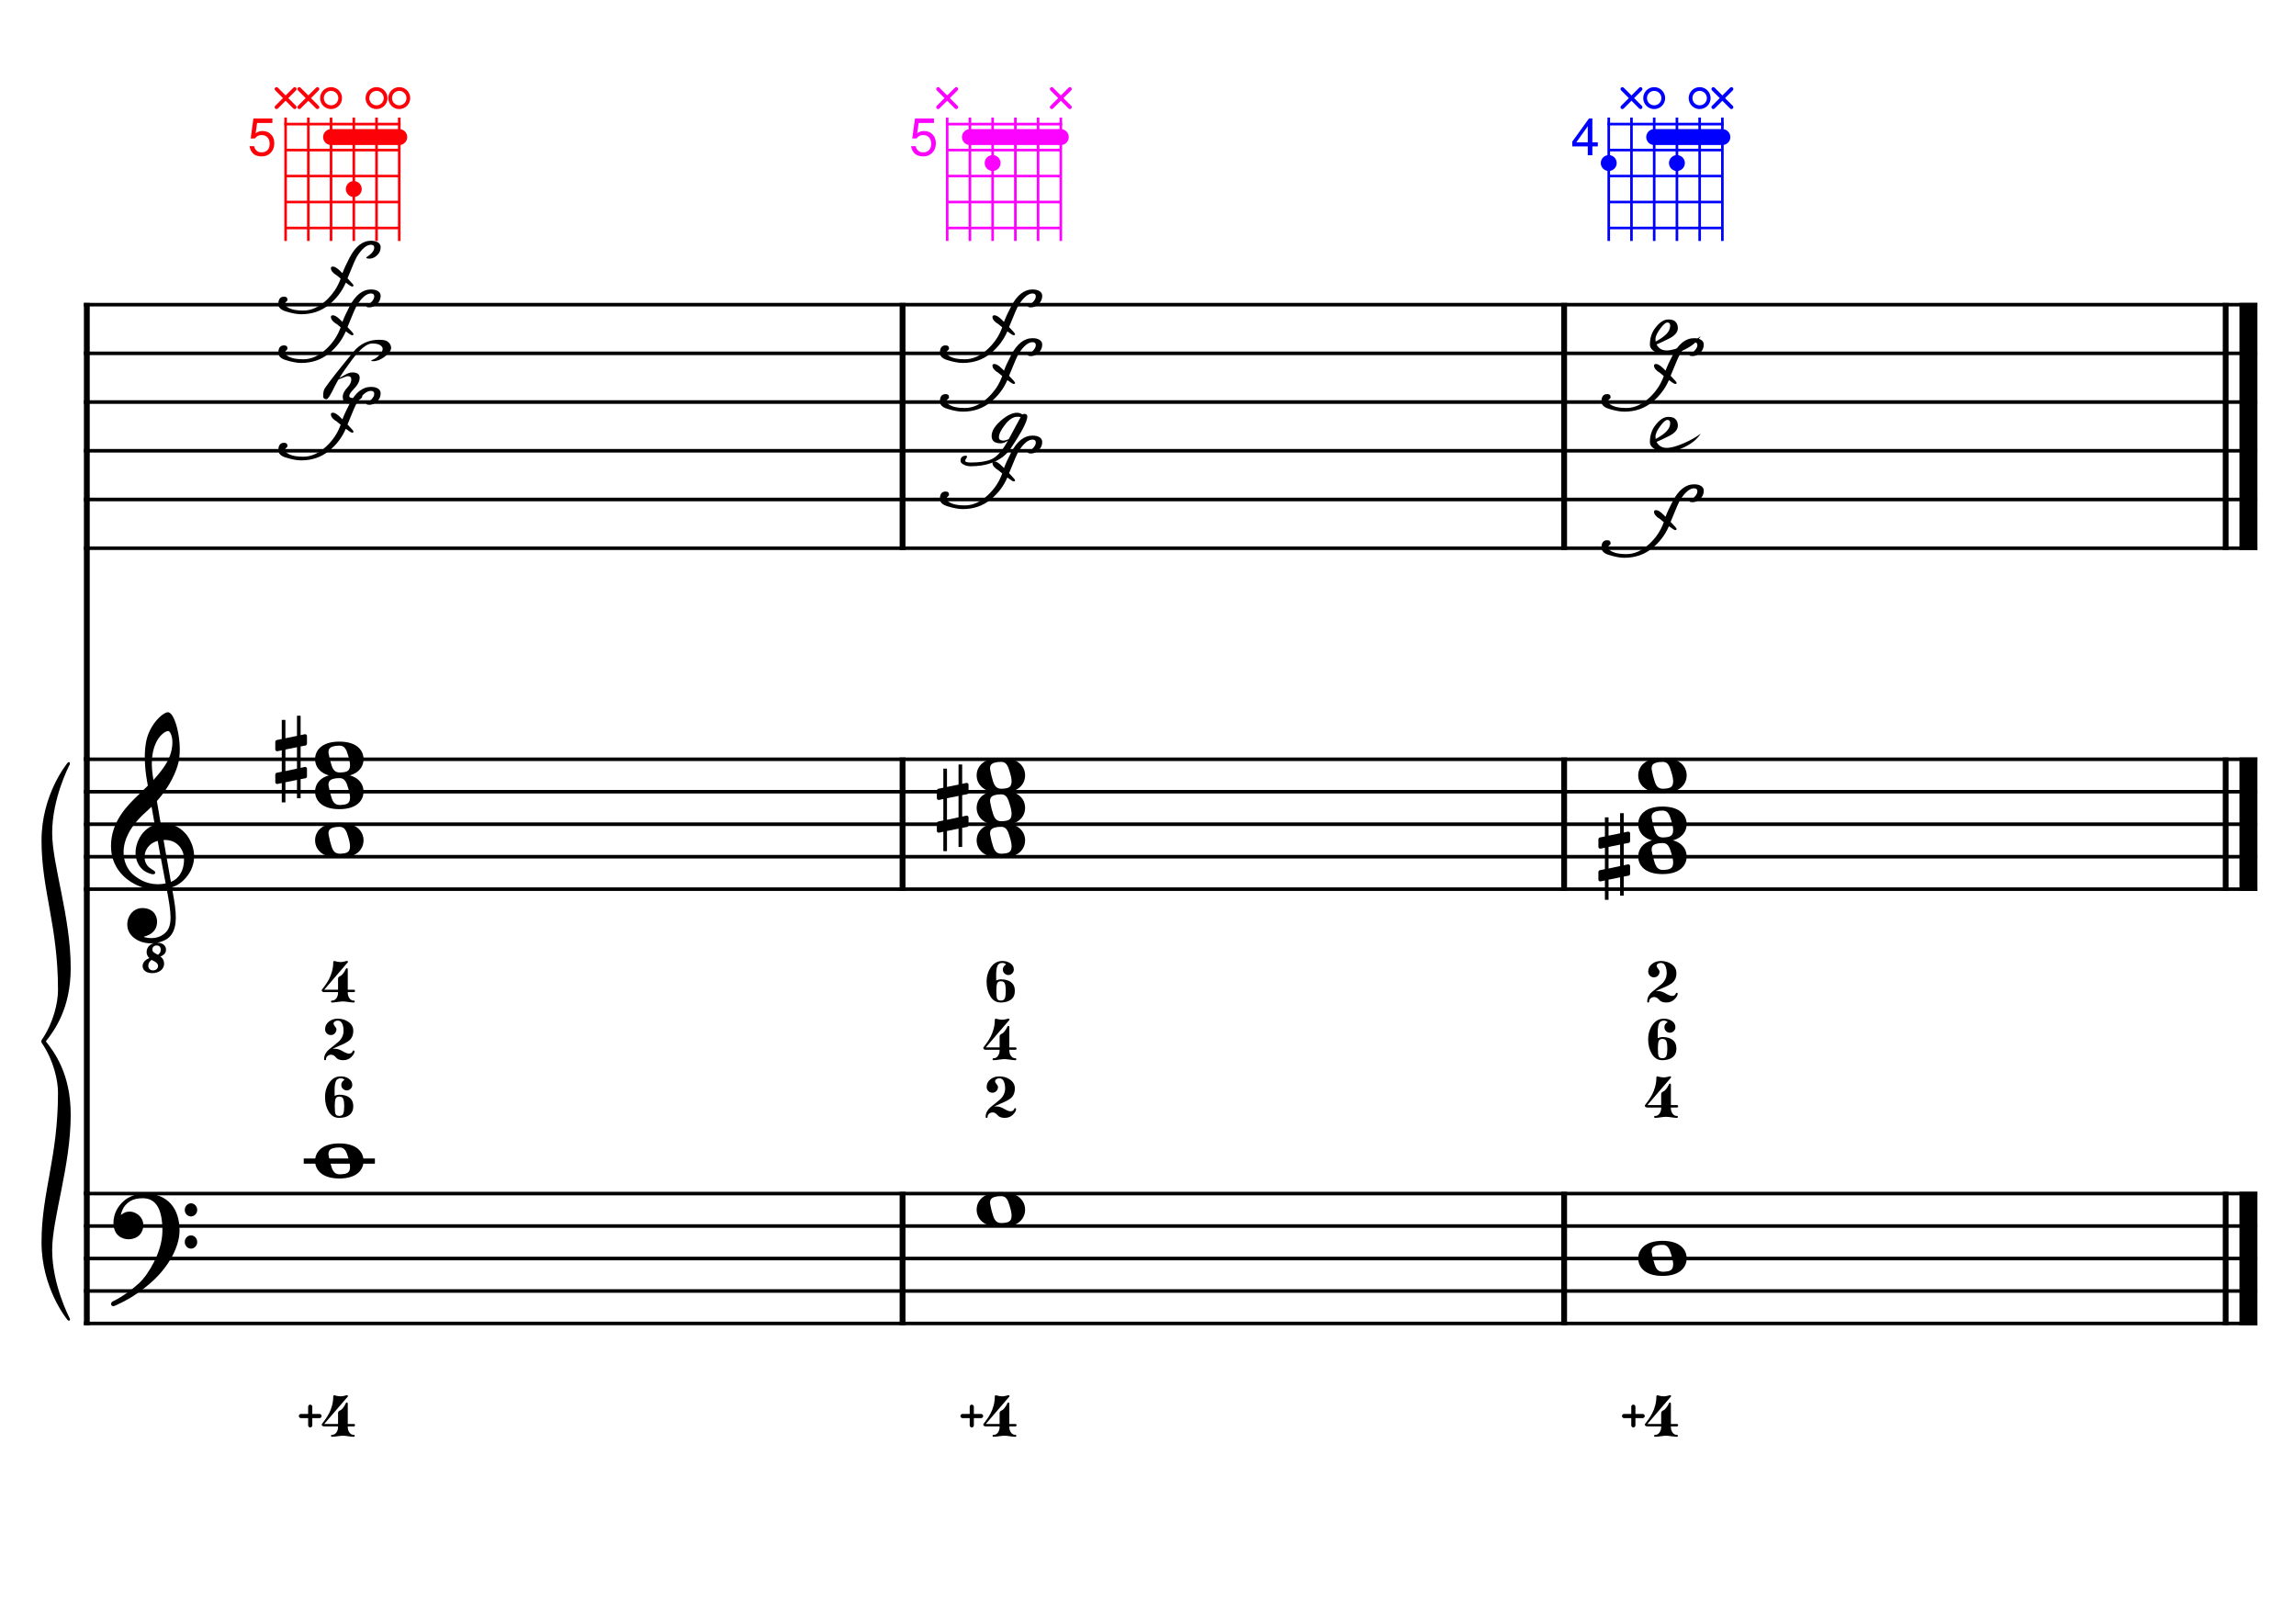 <?xml version="1.0" encoding="UTF-8" standalone="no"?>
<svg width="4209.45px" height="2976.38px" viewBox="0 0 4209.45 2976.38"
 xmlns="http://www.w3.org/2000/svg" xmlns:xlink="http://www.w3.org/1999/xlink" version="1.2" baseProfile="tiny">
<title>Diagrammes Accords Glissants (8)</title>
<desc>Generated by MuseScore 3.6.2</desc>
<polyline class="StaffLines" fill="none" stroke="#000000" stroke-width="6.55" stroke-linejoin="bevel" points="153.819,558.425 4138.58,558.425"/>
<polyline class="StaffLines" fill="none" stroke="#000000" stroke-width="6.55" stroke-linejoin="bevel" points="153.819,647.717 4138.58,647.717"/>
<polyline class="StaffLines" fill="none" stroke="#000000" stroke-width="6.55" stroke-linejoin="bevel" points="153.819,737.008 4138.58,737.008"/>
<polyline class="StaffLines" fill="none" stroke="#000000" stroke-width="6.55" stroke-linejoin="bevel" points="153.819,826.299 4138.58,826.299"/>
<polyline class="StaffLines" fill="none" stroke="#000000" stroke-width="6.55" stroke-linejoin="bevel" points="153.819,915.591 4138.58,915.591"/>
<polyline class="StaffLines" fill="none" stroke="#000000" stroke-width="6.55" stroke-linejoin="bevel" points="153.819,1004.88 4138.58,1004.88"/>
<polyline class="StaffLines" fill="none" stroke="#000000" stroke-width="6.55" stroke-linejoin="bevel" points="153.819,1391.81 4138.58,1391.81"/>
<polyline class="StaffLines" fill="none" stroke="#000000" stroke-width="6.55" stroke-linejoin="bevel" points="153.819,1451.34 4138.58,1451.34"/>
<polyline class="StaffLines" fill="none" stroke="#000000" stroke-width="6.55" stroke-linejoin="bevel" points="153.819,1510.87 4138.58,1510.87"/>
<polyline class="StaffLines" fill="none" stroke="#000000" stroke-width="6.55" stroke-linejoin="bevel" points="153.819,1570.39 4138.58,1570.39"/>
<polyline class="StaffLines" fill="none" stroke="#000000" stroke-width="6.55" stroke-linejoin="bevel" points="153.819,1629.92 4138.58,1629.92"/>
<polyline class="StaffLines" fill="none" stroke="#000000" stroke-width="6.55" stroke-linejoin="bevel" points="153.819,2187.89 4138.58,2187.89"/>
<polyline class="StaffLines" fill="none" stroke="#000000" stroke-width="6.55" stroke-linejoin="bevel" points="153.819,2247.41 4138.58,2247.41"/>
<polyline class="StaffLines" fill="none" stroke="#000000" stroke-width="6.55" stroke-linejoin="bevel" points="153.819,2306.94 4138.58,2306.94"/>
<polyline class="StaffLines" fill="none" stroke="#000000" stroke-width="6.55" stroke-linejoin="bevel" points="153.819,2366.47 4138.58,2366.47"/>
<polyline class="StaffLines" fill="none" stroke="#000000" stroke-width="6.55" stroke-linejoin="bevel" points="153.819,2426 4138.58,2426"/>
<polyline class="BarLine" fill="none" stroke="#000000" stroke-width="10.71" stroke-linejoin="bevel" points="159.176,2184.61 159.176,2429.27"/>
<polyline class="BarLine" fill="none" stroke="#000000" stroke-width="10.71" stroke-linejoin="bevel" points="1654.74,2184.61 1654.74,2429.27"/>
<polyline class="BarLine" fill="none" stroke="#000000" stroke-width="10.71" stroke-linejoin="bevel" points="2867.64,2184.61 2867.64,2429.27"/>
<polyline class="BarLine" fill="none" stroke="#000000" stroke-width="10.71" stroke-linejoin="bevel" points="4080.54,2184.61 4080.54,2429.27"/>
<polyline class="BarLine" fill="none" stroke="#000000" stroke-width="32.74" stroke-linejoin="bevel" points="4122.21,2184.61 4122.21,2429.27"/>
<polyline class="BarLine" fill="none" stroke="#000000" stroke-width="10.71" stroke-linejoin="bevel" points="159.176,1388.54 159.176,2187.89"/>
<polyline class="BarLine" fill="none" stroke="#000000" stroke-width="10.71" stroke-linejoin="bevel" points="1654.74,1388.54 1654.74,1633.2"/>
<polyline class="BarLine" fill="none" stroke="#000000" stroke-width="10.71" stroke-linejoin="bevel" points="2867.64,1388.54 2867.64,1633.2"/>
<polyline class="BarLine" fill="none" stroke="#000000" stroke-width="10.71" stroke-linejoin="bevel" points="4080.54,1388.54 4080.54,1633.2"/>
<polyline class="BarLine" fill="none" stroke="#000000" stroke-width="32.74" stroke-linejoin="bevel" points="4122.21,1388.54 4122.21,1633.2"/>
<polyline class="BarLine" fill="none" stroke="#000000" stroke-width="10.71" stroke-linejoin="bevel" points="159.176,555.151 159.176,1391.81"/>
<polyline class="BarLine" fill="none" stroke="#000000" stroke-width="10.71" stroke-linejoin="bevel" points="1654.74,555.151 1654.74,1008.16"/>
<polyline class="BarLine" fill="none" stroke="#000000" stroke-width="10.71" stroke-linejoin="bevel" points="2867.64,555.151 2867.64,1008.16"/>
<polyline class="BarLine" fill="none" stroke="#000000" stroke-width="10.71" stroke-linejoin="bevel" points="4080.54,555.151 4080.54,1008.16"/>
<polyline class="BarLine" fill="none" stroke="#000000" stroke-width="32.74" stroke-linejoin="bevel" points="4122.21,555.151 4122.21,1008.16"/>
<path class="Accidental" transform="matrix(2.381,0,0,2.381,504.71,1391.81)" d="M23.3,-10.6 C23.9,-10.7 24.4,-11.4 24.4,-12 L24.4,-17.9 C24.4,-18.7 23.8,-19.3 23,-19.3 L22.8,-19.3 L19.5,-18.6 L19.5,-33.5 L16.7,-33.5 L16.7,-18 L7.8,-16.2 L7.8,-30.3 L5,-30.3 L5,-15.6 L1.1,-14.8 C0.5,-14.7 0,-14 0,-13.4 L0,-13.2 L0,-7.4 L0,-7.6 C0,-6.8 0.6,-6.2 1.4,-6.2 L1.7,-6.2 L5,-6.9 L5,9.6 L1.1,10.4 C0.5,10.5 0,11.2 0,11.8 L0,17.6 C0,18.4 0.6,19 1.4,19 L1.7,19 L5,18.3 L5,33.2 L7.8,33.2 L7.8,17.7 L16.7,15.9 L16.7,30 L19.5,30 L19.5,15.3 L23.3,14.6 C23.9,14.5 24.4,13.8 24.4,13.2 L24.4,7.3 C24.4,6.5 23.8,5.9 23,5.9 L22.8,5.9 L19.5,6.6 L19.5,-9.9 L23.3,-10.6 M7.8,9.1 L7.8,-7.5 L16.7,-9.3 L16.7,7.2 L7.8,9.1 "/>
<path class="Accidental" transform="matrix(2.381,0,0,2.381,1717.61,1481.1)" d="M23.3,-10.6 C23.9,-10.7 24.4,-11.4 24.4,-12 L24.4,-17.9 C24.4,-18.7 23.8,-19.3 23,-19.3 L22.8,-19.3 L19.5,-18.6 L19.5,-33.5 L16.7,-33.5 L16.7,-18 L7.8,-16.2 L7.8,-30.3 L5,-30.3 L5,-15.6 L1.1,-14.8 C0.5,-14.7 0,-14 0,-13.4 L0,-13.2 L0,-7.4 L0,-7.6 C0,-6.8 0.6,-6.2 1.4,-6.2 L1.7,-6.2 L5,-6.9 L5,9.6 L1.1,10.4 C0.5,10.5 0,11.2 0,11.8 L0,17.6 C0,18.4 0.6,19 1.4,19 L1.7,19 L5,18.3 L5,33.2 L7.8,33.2 L7.8,17.7 L16.7,15.9 L16.7,30 L19.5,30 L19.5,15.3 L23.3,14.6 C23.9,14.5 24.4,13.8 24.4,13.2 L24.4,7.3 C24.4,6.5 23.8,5.9 23,5.9 L22.8,5.9 L19.5,6.6 L19.5,-9.9 L23.3,-10.6 M7.8,9.1 L7.8,-7.5 L16.7,-9.3 L16.7,7.2 L7.8,9.1 "/>
<path class="Accidental" transform="matrix(2.381,0,0,2.381,2930.51,1570.39)" d="M23.3,-10.6 C23.9,-10.7 24.4,-11.4 24.4,-12 L24.4,-17.9 C24.4,-18.7 23.8,-19.3 23,-19.3 L22.8,-19.3 L19.5,-18.6 L19.5,-33.5 L16.7,-33.5 L16.7,-18 L7.8,-16.2 L7.8,-30.3 L5,-30.3 L5,-15.6 L1.1,-14.8 C0.5,-14.7 0,-14 0,-13.4 L0,-13.2 L0,-7.4 L0,-7.6 C0,-6.8 0.6,-6.2 1.4,-6.2 L1.7,-6.2 L5,-6.9 L5,9.6 L1.1,10.4 C0.5,10.5 0,11.2 0,11.8 L0,17.6 C0,18.4 0.6,19 1.4,19 L1.7,19 L5,18.3 L5,33.2 L7.8,33.2 L7.8,17.7 L16.7,15.9 L16.7,30 L19.5,30 L19.5,15.3 L23.3,14.6 C23.9,14.5 24.4,13.8 24.4,13.2 L24.4,7.3 C24.4,6.5 23.8,5.9 23,5.9 L22.8,5.9 L19.5,6.6 L19.5,-9.9 L23.3,-10.6 M7.8,9.1 L7.8,-7.5 L16.7,-9.3 L16.7,7.2 L7.8,9.1 "/>
<polyline class="LedgerLine" fill="none" stroke="#000000" stroke-width="9.52" stroke-linejoin="bevel" points="556.852,2128.36 687.329,2128.36"/>
<path class="Note" transform="matrix(2.381,0,0,2.381,577.687,2128.36)" d="M18.7,-13.6 C4.9,-13.6 0,-6.6 0,-0.1 C0,6.4 4.9,13.4 18.7,13.4 C32.5,13.4 37.3,6.4 37.3,-0.1 C37.3,-6.6 32.5,-13.6 18.7,-13.6 M10.4,-4.5 C10.3,-4.9 10.3,-5.3 10.3,-5.7 C10.3,-6.5 10.5,-7.3 10.9,-8 C11.6,-9 12.8,-9.7 14.3,-10 C15.6,-10.3 16.3,-10.5 18.9,-10.5 L19,-10.5 C23,-10.5 24.3,-6.8 25.4,-3 L25.7,-2 C26.5,0.6 26.9,2.8 26.9,4.5 C26.9,5.7 26.7,6.8 26.3,7.6 C25.7,8.7 24.7,9.4 23,9.8 C22.1,10 20.6,10.1 20.6,10.1 C20.1,10.1 19.7,10.2 19.3,10.2 C16.1,10.2 14.1,9 12.7,4.7 C11.5,1 11.3,-0.1 10.4,-4.5"/>
<path class="Note" transform="matrix(2.381,0,0,2.381,1790.59,2217.65)" d="M18.7,-13.6 C4.9,-13.6 0,-6.6 0,-0.1 C0,6.4 4.9,13.4 18.7,13.4 C32.5,13.4 37.3,6.4 37.3,-0.1 C37.3,-6.6 32.5,-13.6 18.7,-13.6 M10.4,-4.5 C10.3,-4.9 10.3,-5.3 10.3,-5.7 C10.3,-6.5 10.5,-7.3 10.9,-8 C11.6,-9 12.8,-9.7 14.3,-10 C15.6,-10.3 16.3,-10.5 18.9,-10.5 L19,-10.5 C23,-10.5 24.3,-6.8 25.4,-3 L25.7,-2 C26.5,0.6 26.9,2.8 26.9,4.5 C26.9,5.7 26.7,6.8 26.3,7.6 C25.7,8.7 24.7,9.4 23,9.8 C22.1,10 20.6,10.1 20.6,10.1 C20.1,10.1 19.7,10.2 19.3,10.2 C16.1,10.2 14.1,9 12.7,4.7 C11.5,1 11.3,-0.1 10.4,-4.5"/>
<path class="Note" transform="matrix(2.381,0,0,2.381,3003.49,2306.94)" d="M18.7,-13.6 C4.9,-13.6 0,-6.6 0,-0.1 C0,6.4 4.9,13.4 18.7,13.4 C32.5,13.4 37.3,6.4 37.3,-0.1 C37.3,-6.6 32.5,-13.6 18.7,-13.6 M10.4,-4.5 C10.3,-4.9 10.3,-5.3 10.3,-5.7 C10.3,-6.5 10.5,-7.3 10.9,-8 C11.6,-9 12.8,-9.7 14.3,-10 C15.6,-10.3 16.3,-10.5 18.9,-10.5 L19,-10.5 C23,-10.5 24.3,-6.8 25.4,-3 L25.7,-2 C26.5,0.6 26.9,2.8 26.9,4.5 C26.9,5.7 26.7,6.8 26.3,7.6 C25.7,8.7 24.7,9.4 23,9.8 C22.1,10 20.6,10.1 20.6,10.1 C20.1,10.1 19.7,10.2 19.3,10.2 C16.1,10.2 14.1,9 12.7,4.7 C11.5,1 11.3,-0.1 10.4,-4.5"/>
<path class="Note" transform="matrix(2.381,0,0,2.381,577.687,1540.63)" d="M18.7,-13.6 C4.9,-13.6 0,-6.6 0,-0.1 C0,6.4 4.9,13.4 18.7,13.4 C32.5,13.4 37.3,6.4 37.3,-0.1 C37.3,-6.6 32.5,-13.6 18.7,-13.6 M10.4,-4.5 C10.3,-4.9 10.3,-5.3 10.3,-5.7 C10.3,-6.5 10.5,-7.3 10.9,-8 C11.6,-9 12.8,-9.7 14.3,-10 C15.6,-10.3 16.3,-10.5 18.9,-10.5 L19,-10.5 C23,-10.5 24.3,-6.8 25.4,-3 L25.7,-2 C26.5,0.6 26.9,2.8 26.9,4.5 C26.9,5.7 26.7,6.8 26.3,7.6 C25.7,8.7 24.7,9.4 23,9.8 C22.1,10 20.6,10.1 20.6,10.1 C20.1,10.1 19.7,10.2 19.3,10.2 C16.1,10.2 14.1,9 12.7,4.7 C11.5,1 11.3,-0.1 10.4,-4.5"/>
<path class="Note" transform="matrix(2.381,0,0,2.381,577.687,1451.34)" d="M18.7,-13.6 C4.9,-13.6 0,-6.6 0,-0.1 C0,6.4 4.9,13.4 18.7,13.4 C32.5,13.4 37.3,6.4 37.3,-0.1 C37.3,-6.6 32.5,-13.6 18.7,-13.6 M10.4,-4.5 C10.3,-4.9 10.3,-5.3 10.3,-5.7 C10.3,-6.5 10.5,-7.3 10.9,-8 C11.6,-9 12.8,-9.7 14.3,-10 C15.6,-10.3 16.3,-10.5 18.9,-10.5 L19,-10.5 C23,-10.5 24.3,-6.8 25.4,-3 L25.7,-2 C26.5,0.6 26.9,2.8 26.9,4.5 C26.9,5.7 26.7,6.8 26.3,7.6 C25.7,8.7 24.7,9.4 23,9.8 C22.1,10 20.6,10.1 20.6,10.1 C20.1,10.1 19.7,10.2 19.3,10.2 C16.1,10.2 14.1,9 12.7,4.7 C11.5,1 11.3,-0.1 10.4,-4.5"/>
<path class="Note" transform="matrix(2.381,0,0,2.381,577.687,1391.81)" d="M18.7,-13.6 C4.9,-13.6 0,-6.6 0,-0.1 C0,6.4 4.9,13.4 18.7,13.4 C32.5,13.4 37.3,6.4 37.3,-0.1 C37.3,-6.6 32.5,-13.6 18.7,-13.6 M10.4,-4.5 C10.3,-4.9 10.3,-5.3 10.3,-5.7 C10.3,-6.5 10.5,-7.3 10.9,-8 C11.6,-9 12.8,-9.7 14.3,-10 C15.6,-10.3 16.3,-10.5 18.9,-10.5 L19,-10.5 C23,-10.5 24.3,-6.8 25.4,-3 L25.7,-2 C26.5,0.6 26.9,2.8 26.9,4.5 C26.9,5.7 26.7,6.8 26.3,7.6 C25.7,8.7 24.7,9.4 23,9.8 C22.1,10 20.6,10.1 20.6,10.1 C20.1,10.1 19.7,10.2 19.3,10.2 C16.1,10.2 14.1,9 12.7,4.7 C11.5,1 11.3,-0.1 10.4,-4.5"/>
<path class="Note" transform="matrix(2.381,0,0,2.381,1790.59,1540.63)" d="M18.7,-13.6 C4.9,-13.6 0,-6.6 0,-0.1 C0,6.4 4.9,13.4 18.7,13.4 C32.5,13.4 37.3,6.4 37.3,-0.1 C37.3,-6.6 32.5,-13.6 18.7,-13.6 M10.4,-4.5 C10.3,-4.9 10.3,-5.3 10.3,-5.7 C10.3,-6.5 10.5,-7.3 10.9,-8 C11.6,-9 12.8,-9.7 14.3,-10 C15.6,-10.3 16.3,-10.5 18.9,-10.5 L19,-10.5 C23,-10.5 24.3,-6.8 25.4,-3 L25.7,-2 C26.5,0.6 26.9,2.8 26.9,4.5 C26.9,5.7 26.7,6.8 26.3,7.6 C25.7,8.7 24.7,9.4 23,9.8 C22.1,10 20.6,10.1 20.6,10.1 C20.1,10.1 19.7,10.2 19.3,10.2 C16.1,10.2 14.1,9 12.7,4.7 C11.5,1 11.3,-0.1 10.4,-4.5"/>
<path class="Note" transform="matrix(2.381,0,0,2.381,1790.59,1481.1)" d="M18.7,-13.6 C4.9,-13.6 0,-6.6 0,-0.1 C0,6.4 4.9,13.4 18.7,13.4 C32.5,13.4 37.3,6.4 37.3,-0.1 C37.3,-6.6 32.5,-13.6 18.7,-13.6 M10.4,-4.5 C10.3,-4.9 10.3,-5.3 10.3,-5.7 C10.3,-6.5 10.5,-7.3 10.9,-8 C11.6,-9 12.8,-9.7 14.3,-10 C15.6,-10.3 16.3,-10.5 18.9,-10.5 L19,-10.5 C23,-10.5 24.3,-6.8 25.4,-3 L25.7,-2 C26.5,0.6 26.9,2.8 26.9,4.5 C26.9,5.7 26.7,6.8 26.3,7.6 C25.7,8.7 24.7,9.4 23,9.8 C22.1,10 20.6,10.1 20.6,10.1 C20.1,10.1 19.7,10.2 19.3,10.2 C16.1,10.2 14.1,9 12.7,4.7 C11.5,1 11.3,-0.1 10.4,-4.5"/>
<path class="Note" transform="matrix(2.381,0,0,2.381,1790.59,1421.57)" d="M18.7,-13.6 C4.9,-13.6 0,-6.6 0,-0.1 C0,6.4 4.9,13.4 18.7,13.4 C32.5,13.4 37.3,6.4 37.3,-0.1 C37.3,-6.6 32.5,-13.6 18.7,-13.6 M10.4,-4.5 C10.3,-4.9 10.3,-5.3 10.3,-5.7 C10.3,-6.5 10.5,-7.3 10.9,-8 C11.6,-9 12.8,-9.7 14.3,-10 C15.6,-10.3 16.3,-10.5 18.9,-10.5 L19,-10.5 C23,-10.5 24.3,-6.8 25.4,-3 L25.7,-2 C26.5,0.6 26.9,2.8 26.9,4.5 C26.9,5.7 26.7,6.8 26.3,7.6 C25.7,8.7 24.7,9.4 23,9.8 C22.1,10 20.6,10.1 20.6,10.1 C20.1,10.1 19.7,10.2 19.3,10.2 C16.1,10.2 14.1,9 12.7,4.7 C11.5,1 11.3,-0.1 10.4,-4.5"/>
<path class="Note" transform="matrix(2.381,0,0,2.381,3003.49,1570.39)" d="M18.7,-13.6 C4.9,-13.6 0,-6.6 0,-0.1 C0,6.4 4.9,13.4 18.7,13.4 C32.5,13.4 37.3,6.4 37.3,-0.1 C37.3,-6.6 32.5,-13.6 18.7,-13.6 M10.4,-4.5 C10.3,-4.9 10.3,-5.3 10.3,-5.7 C10.3,-6.5 10.5,-7.3 10.9,-8 C11.6,-9 12.8,-9.7 14.3,-10 C15.6,-10.3 16.3,-10.5 18.9,-10.5 L19,-10.5 C23,-10.5 24.3,-6.8 25.4,-3 L25.7,-2 C26.5,0.6 26.9,2.8 26.9,4.5 C26.9,5.7 26.7,6.8 26.3,7.6 C25.7,8.7 24.7,9.4 23,9.8 C22.1,10 20.6,10.1 20.6,10.1 C20.1,10.1 19.7,10.2 19.3,10.2 C16.1,10.2 14.1,9 12.7,4.7 C11.5,1 11.3,-0.1 10.4,-4.5"/>
<path class="Note" transform="matrix(2.381,0,0,2.381,3003.49,1510.87)" d="M18.7,-13.6 C4.9,-13.6 0,-6.6 0,-0.1 C0,6.4 4.9,13.4 18.7,13.4 C32.5,13.4 37.3,6.4 37.3,-0.1 C37.3,-6.6 32.5,-13.6 18.7,-13.6 M10.4,-4.5 C10.3,-4.9 10.3,-5.3 10.3,-5.7 C10.3,-6.5 10.5,-7.3 10.9,-8 C11.6,-9 12.8,-9.7 14.3,-10 C15.6,-10.3 16.3,-10.5 18.9,-10.5 L19,-10.5 C23,-10.5 24.3,-6.8 25.4,-3 L25.7,-2 C26.5,0.6 26.9,2.8 26.9,4.5 C26.9,5.7 26.7,6.8 26.3,7.6 C25.7,8.7 24.7,9.4 23,9.8 C22.1,10 20.6,10.1 20.6,10.1 C20.1,10.1 19.7,10.2 19.3,10.2 C16.1,10.2 14.1,9 12.7,4.7 C11.5,1 11.3,-0.1 10.4,-4.5"/>
<path class="Note" transform="matrix(2.381,0,0,2.381,3003.49,1421.57)" d="M18.7,-13.6 C4.9,-13.6 0,-6.6 0,-0.1 C0,6.4 4.9,13.4 18.7,13.4 C32.5,13.4 37.3,6.4 37.3,-0.1 C37.3,-6.6 32.5,-13.6 18.7,-13.6 M10.4,-4.5 C10.3,-4.9 10.3,-5.3 10.3,-5.7 C10.3,-6.5 10.5,-7.3 10.9,-8 C11.6,-9 12.8,-9.7 14.3,-10 C15.6,-10.3 16.3,-10.5 18.9,-10.5 L19,-10.5 C23,-10.5 24.3,-6.8 25.4,-3 L25.7,-2 C26.5,0.6 26.9,2.8 26.9,4.5 C26.9,5.7 26.7,6.8 26.3,7.6 C25.7,8.7 24.7,9.4 23,9.8 C22.1,10 20.6,10.1 20.6,10.1 C20.1,10.1 19.7,10.2 19.3,10.2 C16.1,10.2 14.1,9 12.7,4.7 C11.5,1 11.3,-0.1 10.4,-4.5"/>
<path class="Note" d="M671.381,561.187 C675.72,558.243 678.858,555.803 680.794,553.866 C684.358,550.07 686.14,546.583 686.14,543.407 C686.14,539.766 684.126,537.945 680.097,537.945 C672.272,537.945 663.905,544.84 654.996,558.631 C652.284,562.814 646.318,576.45 637.099,599.537 C644.459,607.129 648.139,611.429 648.139,612.436 C648.139,613.831 647.248,614.528 645.466,614.528 C644.072,614.528 640.237,612.165 633.961,607.439 C627.144,623.321 616.801,636.879 602.933,648.113 C588.755,659.579 571.827,665.312 552.149,665.312 C544.634,665.312 535.221,663.569 523.91,660.083 C514.845,657.294 510.313,652.839 510.313,646.718 C510.313,637.654 513.799,633.122 520.772,633.122 C524.956,633.122 527.047,635.059 527.047,638.932 C527.047,640.172 526.079,641.489 524.142,642.884 C523.135,643.581 522.631,644.937 522.631,646.951 C522.631,649.353 525.304,651.832 530.65,654.388 C536.46,657.177 544.983,658.572 556.216,658.572 C570.704,658.572 584.688,652.297 598.168,639.746 C610.409,628.357 619.203,615.109 624.548,600.002 C622.456,598.297 620.21,596.438 617.808,594.424 C610.371,590.008 606.652,585.475 606.652,580.827 C606.652,578.89 607.93,577.922 610.487,577.922 C613.896,577.922 618.505,580.827 624.316,586.637 C625.555,587.877 626.718,589.039 627.802,590.124 C630.514,582.686 634.852,573.234 640.818,561.768 C651.587,541.005 664.68,530.624 680.097,530.624 C685.598,530.624 689.936,531.67 693.113,533.761 C696.289,535.853 697.877,538.72 697.877,542.361 C697.877,548.172 695.747,553.091 691.486,557.12 C687.07,561.303 682.46,563.395 677.657,563.395 C673.473,563.395 671.381,562.659 671.381,561.187"/>
<path class="Note" d="M671.381,739.77 C675.72,736.826 678.858,734.385 680.794,732.449 C684.358,728.652 686.14,725.166 686.14,721.99 C686.14,718.348 684.126,716.528 680.097,716.528 C672.272,716.528 663.905,723.423 654.996,737.213 C652.284,741.397 646.318,755.032 637.099,778.12 C644.459,785.712 648.139,790.012 648.139,791.019 C648.139,792.413 647.248,793.111 645.466,793.111 C644.072,793.111 640.237,790.748 633.961,786.022 C627.144,801.904 616.801,815.462 602.933,826.696 C588.755,838.162 571.827,843.895 552.149,843.895 C544.634,843.895 535.221,842.152 523.91,838.665 C514.845,835.876 510.313,831.422 510.313,825.301 C510.313,816.237 513.799,811.704 520.772,811.704 C524.956,811.704 527.047,813.641 527.047,817.515 C527.047,818.755 526.079,820.072 524.142,821.466 C523.135,822.163 522.631,823.519 522.631,825.534 C522.631,827.935 525.304,830.414 530.65,832.971 C536.46,835.76 544.983,837.155 556.216,837.155 C570.704,837.155 584.688,830.879 598.168,818.329 C610.409,806.94 619.203,793.692 624.548,778.584 C622.456,776.88 620.21,775.021 617.808,773.006 C610.371,768.59 606.652,764.058 606.652,759.41 C606.652,757.473 607.93,756.504 610.487,756.504 C613.896,756.504 618.505,759.41 624.316,765.22 C625.555,766.46 626.718,767.622 627.802,768.706 C630.514,761.269 634.852,751.817 640.818,740.351 C651.587,719.588 664.68,709.206 680.097,709.206 C685.598,709.206 689.936,710.252 693.113,712.344 C696.289,714.436 697.877,717.302 697.877,720.944 C697.877,726.754 695.747,731.674 691.486,735.703 C687.07,739.886 682.46,741.978 677.657,741.978 C673.473,741.978 671.381,741.242 671.381,739.77"/>
<path class="Note" d="M671.381,471.896 C675.72,468.952 678.858,466.511 680.794,464.575 C684.358,460.778 686.14,457.292 686.14,454.116 C686.14,450.474 684.126,448.654 680.097,448.654 C672.272,448.654 663.905,455.549 654.996,469.339 C652.284,473.523 646.318,487.158 637.099,510.246 C644.459,517.838 648.139,522.138 648.139,523.145 C648.139,524.539 647.248,525.237 645.466,525.237 C644.072,525.237 640.237,522.874 633.961,518.148 C627.144,534.03 616.801,547.588 602.933,558.822 C588.755,570.288 571.827,576.021 552.149,576.021 C544.634,576.021 535.221,574.278 523.91,570.791 C514.845,568.002 510.313,563.548 510.313,557.427 C510.313,548.363 513.799,543.83 520.772,543.83 C524.956,543.83 527.047,545.767 527.047,549.641 C527.047,550.881 526.079,552.198 524.142,553.592 C523.135,554.289 522.631,555.645 522.631,557.66 C522.631,560.061 525.304,562.54 530.65,565.097 C536.46,567.886 544.983,569.281 556.216,569.281 C570.704,569.281 584.688,563.005 598.168,550.454 C610.409,539.066 619.203,525.818 624.548,510.71 C622.456,509.006 620.21,507.147 617.808,505.132 C610.371,500.716 606.652,496.184 606.652,491.536 C606.652,489.599 607.93,488.63 610.487,488.63 C613.896,488.63 618.505,491.536 624.316,497.346 C625.555,498.586 626.718,499.748 627.802,500.832 C630.514,493.395 634.852,483.943 640.818,472.477 C651.587,451.714 664.68,441.332 680.097,441.332 C685.598,441.332 689.936,442.378 693.113,444.47 C696.289,446.562 697.877,449.428 697.877,453.07 C697.877,458.88 695.747,463.8 691.486,467.829 C687.07,472.012 682.46,474.104 677.657,474.104 C673.473,474.104 671.381,473.368 671.381,471.896"/>
<path class="Note" d="M598.749,731.826 C594.566,731.826 592.474,729.928 592.474,726.132 C592.474,719.702 593.442,714.976 595.379,711.954 C603.437,700.023 620.946,677.711 647.907,645.017 C660.07,630.219 675.759,622.82 694.972,622.82 C702.41,622.82 707.562,623.866 710.428,625.958 C714.844,629.212 717.052,633.124 717.052,637.695 C717.052,642.499 713.178,647.844 705.431,653.732 C698.071,659.311 691.098,662.1 684.513,662.1 C681.956,662.1 680.678,661.829 680.678,661.286 C680.678,660.511 681.918,659.698 684.397,658.846 C687.728,657.606 691.292,655.088 695.088,651.292 C699.427,646.876 701.596,642.886 701.596,639.322 C701.596,636.921 699.93,634.635 696.599,632.466 C693.655,630.607 688.89,629.677 682.305,629.677 C672.698,629.677 660.574,639.361 645.931,658.73 C636.169,671.668 628.267,683.056 622.224,692.896 C625.168,691.269 628.693,689.293 632.799,686.969 C637.835,684.102 642.174,682.669 645.815,682.669 C654.879,682.669 659.412,685.923 659.412,692.431 C659.412,698.861 655.693,705.911 648.255,713.581 C642.987,719.004 640.353,723.033 640.353,725.667 C640.353,728.379 642.987,729.734 648.255,729.734 C650.889,729.734 653.601,728.805 656.39,726.945 C659.179,725.163 661.232,724.273 662.549,724.273 C663.634,724.273 664.176,724.97 664.176,726.364 C664.176,728.611 662.007,730.974 657.668,733.453 C650.386,737.637 644.537,739.729 640.121,739.729 C632.296,739.729 628.383,735.545 628.383,727.178 C628.383,721.91 631.405,716.06 637.448,709.63 C641.864,704.904 644.072,700.217 644.072,695.568 C644.072,691.54 641.902,689.525 637.564,689.525 C635.859,689.525 630.204,691.54 620.597,695.568 C617.731,700.372 615.329,704.788 613.392,708.816 C606.032,724.156 601.151,731.826 598.749,731.826"/>
<path class="Note" d="M1884.28,829.061 C1888.62,826.117 1891.76,823.677 1893.69,821.74 C1897.26,817.944 1899.04,814.457 1899.04,811.281 C1899.04,807.64 1897.03,805.819 1893,805.819 C1885.17,805.819 1876.81,812.714 1867.9,826.505 C1865.18,830.688 1859.22,844.324 1850,867.411 C1857.36,875.003 1861.04,879.303 1861.04,880.31 C1861.04,881.705 1860.15,882.402 1858.37,882.402 C1856.97,882.402 1853.14,880.039 1846.86,875.313 C1840.04,891.195 1829.7,904.753 1815.83,915.987 C1801.66,927.453 1784.73,933.186 1765.05,933.186 C1757.53,933.186 1748.12,931.443 1736.81,927.957 C1727.75,925.168 1723.21,920.713 1723.21,914.593 C1723.21,905.528 1726.7,900.996 1733.67,900.996 C1737.86,900.996 1739.95,902.933 1739.95,906.806 C1739.95,908.046 1738.98,909.363 1737.04,910.758 C1736.03,911.455 1735.53,912.811 1735.53,914.825 C1735.53,917.227 1738.2,919.706 1743.55,922.262 C1749.36,925.051 1757.88,926.446 1769.12,926.446 C1783.6,926.446 1797.59,920.171 1811.07,907.62 C1823.31,896.231 1832.1,882.983 1837.45,867.876 C1835.36,866.171 1833.11,864.312 1830.71,862.298 C1823.27,857.882 1819.55,853.349 1819.55,848.701 C1819.55,846.764 1820.83,845.796 1823.39,845.796 C1826.8,845.796 1831.41,848.701 1837.22,854.511 C1838.46,855.751 1839.62,856.913 1840.7,857.998 C1843.41,850.56 1847.75,841.108 1853.72,829.642 C1864.49,808.879 1877.58,798.498 1893,798.498 C1898.5,798.498 1902.84,799.544 1906.01,801.635 C1909.19,803.727 1910.78,806.594 1910.78,810.235 C1910.78,816.046 1908.65,820.965 1904.39,824.994 C1899.97,829.177 1895.36,831.269 1890.56,831.269 C1886.37,831.269 1884.28,830.533 1884.28,829.061"/>
<path class="Note" d="M1884.28,561.187 C1888.62,558.243 1891.76,555.803 1893.69,553.866 C1897.26,550.07 1899.04,546.583 1899.04,543.407 C1899.04,539.766 1897.03,537.945 1893,537.945 C1885.17,537.945 1876.81,544.84 1867.9,558.631 C1865.18,562.814 1859.22,576.45 1850,599.537 C1857.36,607.129 1861.04,611.429 1861.04,612.436 C1861.04,613.831 1860.15,614.528 1858.37,614.528 C1856.97,614.528 1853.14,612.165 1846.86,607.439 C1840.04,623.321 1829.7,636.879 1815.83,648.113 C1801.66,659.579 1784.73,665.312 1765.05,665.312 C1757.53,665.312 1748.12,663.569 1736.81,660.083 C1727.75,657.294 1723.21,652.839 1723.21,646.718 C1723.21,637.654 1726.7,633.122 1733.67,633.122 C1737.86,633.122 1739.95,635.059 1739.95,638.932 C1739.95,640.172 1738.98,641.489 1737.04,642.884 C1736.03,643.581 1735.53,644.937 1735.53,646.951 C1735.53,649.353 1738.2,651.832 1743.55,654.388 C1749.36,657.177 1757.88,658.572 1769.12,658.572 C1783.6,658.572 1797.59,652.297 1811.07,639.746 C1823.31,628.357 1832.1,615.109 1837.45,600.002 C1835.36,598.297 1833.11,596.438 1830.71,594.424 C1823.27,590.008 1819.55,585.475 1819.55,580.827 C1819.55,578.89 1820.83,577.922 1823.39,577.922 C1826.8,577.922 1831.41,580.827 1837.22,586.637 C1838.46,587.877 1839.62,589.039 1840.7,590.124 C1843.41,582.686 1847.75,573.234 1853.72,561.768 C1864.49,541.005 1877.58,530.624 1893,530.624 C1898.5,530.624 1902.84,531.67 1906.01,533.761 C1909.19,535.853 1910.78,538.72 1910.78,542.361 C1910.78,548.172 1908.65,553.091 1904.39,557.12 C1899.97,561.303 1895.36,563.395 1890.56,563.395 C1886.37,563.395 1884.28,562.659 1884.28,561.187"/>
<path class="Note" d="M1883.47,763.361 C1883.47,772.27 1873.32,791.832 1853.02,822.047 C1844.96,834.056 1833.38,842.849 1818.27,848.427 C1807.12,852.611 1794.22,854.703 1779.58,854.703 C1774.85,854.703 1770.67,853.734 1767.02,851.797 C1763,849.705 1760.98,847.42 1760.98,844.941 C1760.98,838.51 1764.43,835.295 1771.32,835.295 C1772.33,835.295 1772.84,835.915 1772.84,837.155 C1772.84,838.239 1772.33,839.44 1771.32,840.757 C1770.08,842.384 1769.46,843.585 1769.46,844.36 C1769.46,846.684 1772.95,847.846 1779.92,847.846 C1795.57,847.846 1807.93,845.948 1817,842.152 C1826.45,838.278 1835.86,828.4 1845.23,812.518 L1847.91,807.521 C1843.41,810.93 1838.96,812.634 1834.54,812.634 C1823.54,812.634 1818.04,808.179 1818.04,799.27 C1818.04,789.663 1824.51,779.553 1837.45,768.939 C1847.6,760.727 1856.62,756.621 1864.53,756.621 C1868.48,756.621 1871.77,757.666 1874.4,759.758 C1875.33,759.061 1876.5,758.712 1877.89,758.712 C1881.61,758.712 1883.47,760.262 1883.47,763.361 M1849.3,805.08 L1871.27,764.523 C1869.56,764.135 1867.66,763.942 1865.57,763.942 C1858.06,763.942 1850.77,768.319 1843.72,777.074 C1835.51,787.3 1831.41,795.474 1831.41,801.594 C1831.41,805.623 1834.08,807.637 1839.42,807.637 C1841.98,807.637 1845.27,806.785 1849.3,805.08"/>
<path class="Note" d="M1884.28,650.479 C1888.62,647.535 1891.76,645.094 1893.69,643.157 C1897.26,639.361 1899.04,635.875 1899.04,632.698 C1899.04,629.057 1897.03,627.236 1893,627.236 C1885.17,627.236 1876.81,634.132 1867.9,647.922 C1865.18,652.106 1859.22,665.741 1850,688.828 C1857.36,696.421 1861.04,700.72 1861.04,701.728 C1861.04,703.122 1860.15,703.819 1858.37,703.819 C1856.97,703.819 1853.14,701.456 1846.86,696.731 C1840.04,712.613 1829.7,726.171 1815.83,737.404 C1801.66,748.871 1784.73,754.604 1765.05,754.604 C1757.53,754.604 1748.12,752.86 1736.81,749.374 C1727.75,746.585 1723.21,742.13 1723.21,736.01 C1723.21,726.945 1726.7,722.413 1733.67,722.413 C1737.86,722.413 1739.95,724.35 1739.95,728.224 C1739.95,729.463 1738.98,730.78 1737.04,732.175 C1736.03,732.872 1735.53,734.228 1735.53,736.242 C1735.53,738.644 1738.2,741.123 1743.55,743.68 C1749.36,746.469 1757.88,747.863 1769.12,747.863 C1783.6,747.863 1797.59,741.588 1811.07,729.037 C1823.31,717.648 1832.1,704.4 1837.45,689.293 C1835.36,687.589 1833.11,685.729 1830.71,683.715 C1823.27,679.299 1819.55,674.767 1819.55,670.118 C1819.55,668.181 1820.83,667.213 1823.39,667.213 C1826.8,667.213 1831.41,670.118 1837.22,675.929 C1838.46,677.168 1839.62,678.33 1840.7,679.415 C1843.41,671.978 1847.75,662.526 1853.72,651.06 C1864.49,630.297 1877.58,619.915 1893,619.915 C1898.5,619.915 1902.84,620.961 1906.01,623.053 C1909.19,625.145 1910.78,628.011 1910.78,631.652 C1910.78,637.463 1908.65,642.383 1904.39,646.411 C1899.97,650.595 1895.36,652.687 1890.56,652.687 C1886.37,652.687 1884.28,651.951 1884.28,650.479"/>
<path class="Note" d="M3097.18,918.353 C3101.52,915.409 3104.66,912.968 3106.59,911.031 C3110.16,907.235 3111.94,903.749 3111.94,900.572 C3111.94,896.931 3109.93,895.11 3105.9,895.11 C3098.07,895.11 3089.71,902.006 3080.8,915.796 C3078.08,919.98 3072.12,933.615 3062.9,956.702 C3070.26,964.295 3073.94,968.594 3073.94,969.602 C3073.94,970.996 3073.05,971.693 3071.27,971.693 C3069.87,971.693 3066.04,969.33 3059.76,964.605 C3052.94,980.487 3042.6,994.045 3028.73,1005.28 C3014.56,1016.74 2997.63,1022.48 2977.95,1022.48 C2970.43,1022.48 2961.02,1020.73 2949.71,1017.25 C2940.65,1014.46 2936.11,1010 2936.11,1003.88 C2936.11,994.819 2939.6,990.287 2946.57,990.287 C2950.76,990.287 2952.85,992.224 2952.85,996.098 C2952.85,997.337 2951.88,998.654 2949.94,1000.05 C2948.93,1000.75 2948.43,1002.1 2948.43,1004.12 C2948.43,1006.52 2951.1,1009 2956.45,1011.55 C2962.26,1014.34 2970.78,1015.74 2982.02,1015.74 C2996.5,1015.74 3010.49,1009.46 3023.97,996.911 C3036.21,985.523 3045,972.274 3050.35,957.167 C3048.26,955.463 3046.01,953.603 3043.61,951.589 C3036.17,947.173 3032.45,942.641 3032.45,937.992 C3032.45,936.055 3033.73,935.087 3036.29,935.087 C3039.7,935.087 3044.31,937.992 3050.12,943.803 C3051.36,945.042 3052.52,946.204 3053.6,947.289 C3056.31,939.852 3060.65,930.4 3066.62,918.934 C3077.39,898.171 3090.48,887.789 3105.9,887.789 C3111.4,887.789 3115.74,888.835 3118.91,890.927 C3122.09,893.019 3123.68,895.885 3123.68,899.526 C3123.68,905.337 3121.55,910.257 3117.29,914.285 C3112.87,918.469 3108.26,920.561 3103.46,920.561 C3099.27,920.561 3097.18,919.825 3097.18,918.353"/>
<path class="Note" d="M3118.1,616.271 C3111.75,626.265 3101.71,634.555 3088,641.14 C3076.07,646.873 3064.91,649.74 3054.53,649.74 C3046.24,649.74 3039.35,648.074 3033.85,644.743 C3027.88,641.102 3024.9,636.763 3024.9,631.727 C3024.9,620.339 3027.88,610.538 3033.85,602.326 C3041.98,591.17 3050.19,585.592 3058.48,585.592 C3064.37,585.592 3068.55,586.754 3071.03,589.078 C3074.44,592.099 3076.15,596.244 3076.15,601.512 C3076.15,608.95 3070.61,615.419 3059.53,620.92 C3048.76,626.265 3041.28,629.752 3037.1,631.379 C3038.03,633.315 3039.23,635.059 3040.7,636.608 C3044.34,640.482 3049.3,642.419 3055.58,642.419 C3063.48,642.419 3074.09,639.513 3087.42,633.703 C3100.2,628.047 3110.43,622.237 3118.1,616.271 M3035.47,626.033 C3041.28,623.089 3046.59,619.641 3051.39,615.69 C3058.52,609.88 3062.09,603.604 3062.09,596.864 C3062.09,593.068 3060.34,591.17 3056.86,591.17 C3053.91,591.17 3049.88,594.54 3044.77,601.28 C3038.34,609.647 3035.12,616.465 3035.12,621.733 C3035.12,623.205 3035.24,624.638 3035.47,626.033"/>
<path class="Note" d="M3118.1,794.854 C3111.75,804.848 3101.71,813.138 3088,819.723 C3076.07,825.456 3064.91,828.323 3054.53,828.323 C3046.24,828.323 3039.35,826.657 3033.85,823.326 C3027.88,819.684 3024.9,815.346 3024.9,810.31 C3024.9,798.921 3027.88,789.121 3033.85,780.909 C3041.98,769.752 3050.19,764.174 3058.48,764.174 C3064.37,764.174 3068.55,765.336 3071.03,767.661 C3074.44,770.682 3076.15,774.827 3076.15,780.095 C3076.15,787.533 3070.61,794.002 3059.53,799.502 C3048.76,804.848 3041.28,808.334 3037.1,809.961 C3038.03,811.898 3039.23,813.641 3040.7,815.191 C3044.34,819.065 3049.3,821.001 3055.58,821.001 C3063.48,821.001 3074.09,818.096 3087.42,812.286 C3100.2,806.63 3110.43,800.819 3118.1,794.854 M3035.47,804.616 C3041.28,801.672 3046.59,798.224 3051.39,794.273 C3058.52,788.462 3062.09,782.187 3062.09,775.447 C3062.09,771.65 3060.34,769.752 3056.86,769.752 C3053.91,769.752 3049.88,773.122 3044.77,779.863 C3038.34,788.23 3035.12,795.048 3035.12,800.316 C3035.12,801.788 3035.24,803.221 3035.47,804.616"/>
<path class="Note" d="M3097.18,650.479 C3101.52,647.535 3104.66,645.094 3106.59,643.157 C3110.16,639.361 3111.94,635.875 3111.94,632.698 C3111.94,629.057 3109.93,627.236 3105.9,627.236 C3098.07,627.236 3089.71,634.132 3080.8,647.922 C3078.08,652.106 3072.12,665.741 3062.9,688.828 C3070.26,696.421 3073.94,700.72 3073.94,701.728 C3073.94,703.122 3073.05,703.819 3071.27,703.819 C3069.87,703.819 3066.04,701.456 3059.76,696.731 C3052.94,712.613 3042.6,726.171 3028.73,737.404 C3014.56,748.871 2997.63,754.604 2977.95,754.604 C2970.43,754.604 2961.02,752.86 2949.71,749.374 C2940.65,746.585 2936.11,742.13 2936.11,736.01 C2936.11,726.945 2939.6,722.413 2946.57,722.413 C2950.76,722.413 2952.85,724.35 2952.85,728.224 C2952.85,729.463 2951.88,730.78 2949.94,732.175 C2948.93,732.872 2948.43,734.228 2948.43,736.242 C2948.43,738.644 2951.1,741.123 2956.45,743.68 C2962.26,746.469 2970.78,747.863 2982.02,747.863 C2996.5,747.863 3010.49,741.588 3023.97,729.037 C3036.21,717.648 3045,704.4 3050.35,689.293 C3048.26,687.589 3046.01,685.729 3043.61,683.715 C3036.17,679.299 3032.45,674.767 3032.45,670.118 C3032.45,668.181 3033.73,667.213 3036.29,667.213 C3039.7,667.213 3044.31,670.118 3050.12,675.929 C3051.36,677.168 3052.52,678.33 3053.6,679.415 C3056.31,671.978 3060.65,662.526 3066.62,651.06 C3077.39,630.297 3090.48,619.915 3105.9,619.915 C3111.4,619.915 3115.74,620.961 3118.91,623.053 C3122.09,625.145 3123.68,628.011 3123.68,631.652 C3123.68,637.463 3121.55,642.383 3117.29,646.411 C3112.87,650.595 3108.26,652.687 3103.46,652.687 C3099.27,652.687 3097.18,651.951 3097.18,650.479"/>
<path class="Clef" transform="matrix(2.381,0,0,2.381,203.482,2247.41)" d="M25.4,-25.1 C17.8,-25.1 11.7,-20.7 11.6,-20.7 C5.8,-16.4 3.5,-11.3 2.6,-7.8 C2.1,-6 1.9,-4.2 1.9,-2.5 C1.9,-0.1 2.3,2.1 3.2,4 C4.4,6.7 6.7,8.6 9.7,9.6 C10.9,10 12.2,10.2 13.5,10.2 C15.7,10.2 18,9.6 19.9,8.5 C23,6.8 24.9,3.2 24.9,-0.7 C24.9,-4.2 23.1,-7.4 20.1,-9.3 C18,-10.7 16,-11.1 14.3,-11.1 C13.1,-11.1 12,-10.9 11.1,-10.6 C10.1,-10.2 8.4,-9.2 7.6,-8.5 C7.9,-10.4 9.1,-13.3 10.2,-14.9 C11.3,-16.5 13.5,-18.5 15.2,-19.4 C17.7,-20.8 20.9,-21.4 24.4,-21.4 C34.6,-21.4 39.6,-13.2 39.6,3.6 C39.6,12.9 36.1,21.8 33.1,27.7 C29.8,34.3 25.4,40.6 21.5,44.1 C11.1,53.6 1.3,58.1 1.2,58.1 C1.2,58.1 -0.3,59 0.1,60.5 C0.4,61.5 1.3,61.7 1.9,61.7 C2,61.7 2.3,61.6 2.4,61.6 C2.5,61.6 13.9,56.9 23,49.8 C28.1,46.1 32.7,42.1 36.7,37.8 C40.3,33.9 43.4,29.7 45.9,25.5 C50.3,18 52.8,10.2 52.8,3.5 C52.8,-4.8 50.6,-11.7 46.5,-16.6 C41.8,-22.2 34.7,-25.1 25.4,-25.1 M56.8,-12.4 C56.8,-9.6 59,-7.4 61.6,-7.4 C64.2,-7.4 66.4,-9.6 66.4,-12.4 C66.4,-15.2 64.2,-17.5 61.6,-17.5 C59,-17.5 56.8,-15.2 56.8,-12.4 M56.8,12.3 C56.8,15.1 59,17.4 61.6,17.4 C64.2,17.4 66.4,15.1 66.4,12.3 C66.4,9.5 64.2,7.2 61.6,7.2 C59,7.2 56.8,9.5 56.8,12.3"/>
<path class="Clef" transform="matrix(2.381,0,0,2.381,203.482,1570.39)" d="M63.37,-5.89 C62.14,-11.32 59.5,-15.14 58.72,-16.18 C55.53,-20.45 51.52,-23.3 46.83,-24.65 C43.72,-25.54 40.72,-25.65 38.3,-25.47 C37.26,-31.48 36.26,-37.36 35.35,-42.81 C40.79,-48.97 44.42,-54.77 46.69,-59.07 C50.16,-65.65 51.31,-70.23 51.36,-70.43 C53.08,-75.64 53.44,-83.34 52.34,-91.55 C51.33,-99.1 49.24,-105.81 46.89,-109.06 C45.86,-110.49 44.81,-111.22 43.77,-111.22 C42.55,-111.22 40.04,-109.98 37.15,-107.21 C34.85,-105.01 31.58,-101.12 29.02,-95.11 C26.02,-88.05 25.81,-78.56 26.16,-71.84 C26.54,-64.57 27.65,-58.88 27.66,-58.83 C27.68,-58.74 27.94,-57.24 28.39,-54.67 C28.16,-54.44 27.92,-54.22 27.67,-53.98 C26.63,-52.98 25.44,-51.84 24.06,-50.46 C23.2,-49.6 22.25,-48.69 21.25,-47.72 C12.79,-39.57 0,-27.25 0,-8.1 C0,-3.4 0.9,1.02 2.68,5.03 C4.27,8.63 6.57,11.91 9.5,14.78 C17.23,22.33 27.82,25.54 34.88,25.38 C37.83,25.31 40.46,25.07 42.85,24.62 C44.68,34.22 45.82,41.25 45.86,46.59 C45.9,53.1 44.25,57.07 40.35,59.84 C37.92,61.57 35.11,62.52 32.01,62.67 C29.42,62.79 27.16,62.32 25.73,61.91 L25.72,61.91 C25.72,61.91 25.43,61.83 25.42,61.63 C25.41,61.45 25.76,61.4 25.77,61.4 L25.79,61.4 C27.71,60.96 31.28,59.73 33.64,56.43 C35.44,53.91 36.31,49.29 34.47,45.35 C33.36,42.96 30.85,40.01 25.23,39.56 C22.74,39.36 20.47,39.87 18.47,41.07 C16.66,42.15 15.16,43.79 14.11,45.79 C11.65,50.49 12.11,56.22 15.24,60.06 C18.2,63.68 22.82,65.99 28.25,66.57 C29.1,66.66 29.95,66.7 30.8,66.7 C31.51,66.7 32.22,66.67 32.92,66.61 C31.72,66.94 30.64,67.49 29.77,68.25 C28.28,69.54 27.44,71.38 27.44,73.41 C27.44,75.28 28.06,76.65 29.55,78.04 C28.41,78.5 27.55,78.98 26.79,79.56 C25.25,80.73 24.34,82.46 24.34,84.19 C24.34,87.45 27.3,89.63 31.72,89.63 C37.13,89.63 40.91,86.63 40.91,82.35 C40.91,80.12 39.91,78.18 38.08,76.83 C41.01,75.62 42.37,73.94 42.37,71.56 C42.39,70.05 41.69,68.61 40.49,67.69 C39.28,66.74 37.62,66.24 35.69,66.24 L35.51,66.24 C38.28,65.7 40.92,64.7 43.21,63.28 C46.87,60.71 48.99,56.73 49.67,51.1 C50.23,46.46 49.84,40.55 48.44,32.48 C48.08,30.39 47.54,27.36 46.88,23.6 C52.63,21.68 56.79,18.11 60.56,12.26 C63.85,6.52 64.8,0.42 63.37,-5.89 M32.39,87.54 C30.19,87.54 28.73,86.12 28.73,84.01 C28.73,82.11 29.65,80.5 31.32,79.47 C31.68,79.66 31.77,79.71 32.11,79.88 C33.3,80.48 33.3,80.48 33.55,80.63 L33.56,80.64 C35.47,81.73 36.25,82.76 36.25,84.18 C36.24,86.09 34.59,87.54 32.39,87.54 M38.31,71.63 C38.31,73.27 37.73,74.34 36.18,75.53 C34.74,74.78 34.35,74.56 33.98,74.34 L33.88,74.28 C32.33,73.34 31.85,72.66 31.85,71.4 C31.85,69.6 33.23,68.34 35.19,68.34 C37.17,68.35 38.31,69.55 38.31,71.63 M33.15,-83.81 C34.93,-89.55 37.67,-92.8 39.66,-94.53 C41.41,-96.05 43.06,-96.76 43.98,-96.76 C44.12,-96.76 44.24,-96.74 44.34,-96.71 C44.8,-96.57 45.33,-96 45.8,-95.13 C48.11,-90.84 47.37,-84.13 46.03,-79.69 C44.4,-74.29 41.48,-68.68 32.69,-59.06 C32.52,-60.17 32.36,-61.22 32.21,-62.2 C30.95,-70.49 31.27,-77.76 33.15,-83.81 M29.15,20.31 C24.51,19.09 20.08,16.59 16.32,13.09 C15.01,11.86 13.14,9.69 11.67,6.3 C10.31,3.14 9.65,-0.29 9.7,-3.88 C9.77,-8.57 11.08,-13.39 13.59,-18.18 C16.51,-23.76 21.07,-29.29 27.13,-34.62 C28.58,-35.9 29.95,-37.18 31.24,-38.46 C32,-34.2 32.83,-29.51 33.71,-24.63 C29.86,-23.36 25.11,-20.21 22,-14.56 C18.47,-7.99 18.61,-2.47 19.34,1.01 C20.28,5.47 22.81,9.23 26.27,11.32 C27.2,11.88 31.33,14.01 33.17,13.43 C33.54,13.31 33.81,13.09 33.95,12.76 C34.46,11.59 33.44,10.95 31.88,9.99 C31.28,9.62 30.61,9.2 29.88,8.67 C26.56,6.18 25.11,1.73 26.18,-2.65 C26.76,-5.05 28.04,-7.21 29.88,-8.91 C31.55,-10.46 33.59,-11.56 35.97,-12.2 C38.01,-0.96 40.07,10.19 41.71,18.55 C41.84,19.24 41.98,19.91 42.11,20.58 C37.71,21.51 33.37,21.42 29.15,20.31 M54.9,10.1 C53.73,13.28 51.27,17.35 46.14,19.41 C46.07,18.99 45.99,18.56 45.91,18.13 C44.36,9.37 42.43,-1.61 40.47,-12.87 C50.82,-13.35 55.09,-5.91 55.98,-1.08 C56.45,1.45 56.45,5.89 54.9,10.1"/>
<path class="FiguredBass" d="M571.452,2615.45 C570.772,2616.2 569.875,2616.57 568.762,2616.57 C567.648,2616.57 566.736,2616.18 566.025,2615.41 C565.314,2614.64 564.958,2613.75 564.958,2612.76 L564.958,2599.5 L551.691,2599.5 C550.578,2599.5 549.666,2599.11 548.955,2598.34 C548.243,2597.56 547.888,2596.68 547.888,2595.69 C547.888,2594.7 548.243,2593.82 548.955,2593.05 C549.666,2592.28 550.578,2591.89 551.691,2591.89 L564.958,2591.89 L564.958,2578.62 C564.958,2577.63 565.314,2576.75 566.025,2575.98 C566.736,2575.21 567.648,2574.82 568.762,2574.82 C569.875,2574.82 570.787,2575.21 571.499,2575.98 C572.21,2576.75 572.565,2577.63 572.565,2578.62 L572.565,2591.89 L585.832,2591.89 C586.945,2591.89 587.858,2592.28 588.569,2593.05 C589.28,2593.82 589.636,2594.7 589.636,2595.69 C589.636,2596.68 589.28,2597.56 588.569,2598.34 C587.858,2599.11 586.945,2599.5 585.832,2599.5 L572.565,2599.5 L572.565,2612.76 C572.565,2613.75 572.194,2614.65 571.452,2615.45 M624.227,2559.6 C626.577,2559.6 629.051,2559.26 631.648,2558.58 L635.823,2557.47 C636.627,2557.47 637.261,2557.78 637.725,2558.4 C638.189,2559.02 638.143,2559.57 637.586,2560.07 L594.446,2610.26 L619.773,2610.26 L619.773,2590.41 C619.773,2588.98 620.16,2587.89 620.933,2587.11 C621.706,2586.34 622.696,2585.72 623.902,2585.26 C625.108,2584.79 626.685,2583.42 628.633,2581.13 C630.582,2578.84 632.453,2575.75 634.246,2571.85 C634.555,2571.23 635.019,2570.92 635.638,2570.92 C636.937,2570.92 637.586,2571.63 637.586,2573.06 L637.586,2610.26 L648.533,2610.26 C650.079,2610.26 650.853,2610.97 650.853,2612.39 C650.853,2613.94 650.079,2614.71 648.533,2614.71 L637.586,2614.71 L637.586,2615.92 C637.586,2619.75 638.606,2623.09 640.647,2625.94 C642.689,2628.78 645.317,2630.21 648.533,2630.21 C649.77,2630.21 650.389,2630.76 650.389,2631.88 C650.389,2633.11 649.77,2633.73 648.533,2633.73 C646.307,2633.73 642.998,2633.41 638.606,2632.76 C634.215,2632.11 630.891,2631.78 628.633,2631.78 C626.376,2631.78 623.051,2632.11 618.66,2632.76 C614.269,2633.41 610.96,2633.73 608.733,2633.73 C607.496,2633.73 606.878,2633.11 606.878,2631.88 C606.878,2630.76 607.496,2630.21 608.733,2630.21 C611.95,2630.21 614.594,2628.78 616.666,2625.94 C618.737,2623.09 619.773,2619.75 619.773,2615.92 L619.773,2614.71 L594.446,2614.71 C592.838,2614.71 591.648,2614.33 590.875,2613.55 C590.101,2612.78 589.715,2611.99 589.715,2611.19 C589.715,2610.88 590.442,2609.81 591.895,2607.99 C593.348,2606.16 595.127,2603.73 597.23,2600.7 C599.332,2597.67 601.42,2594.22 603.492,2590.36 C605.564,2586.49 607.326,2581.86 608.78,2576.44 C610.233,2571.03 610.96,2565.57 610.96,2560.07 C610.96,2558.46 611.64,2557.66 613.001,2557.66 C613.187,2557.66 613.836,2557.81 614.949,2558.12 C616.063,2558.43 617.485,2558.75 619.217,2559.09 C620.949,2559.43 622.619,2559.6 624.227,2559.6"/>
<path class="FiguredBass" d="M1784.35,2615.45 C1783.67,2616.2 1782.78,2616.57 1781.66,2616.57 C1780.55,2616.57 1779.64,2616.18 1778.92,2615.41 C1778.21,2614.64 1777.86,2613.75 1777.86,2612.76 L1777.86,2599.5 L1764.59,2599.5 C1763.48,2599.5 1762.57,2599.11 1761.85,2598.34 C1761.14,2597.56 1760.79,2596.68 1760.79,2595.69 C1760.79,2594.7 1761.14,2593.82 1761.85,2593.05 C1762.57,2592.28 1763.48,2591.89 1764.59,2591.89 L1777.86,2591.89 L1777.86,2578.62 C1777.86,2577.63 1778.21,2576.75 1778.92,2575.98 C1779.64,2575.21 1780.55,2574.82 1781.66,2574.82 C1782.78,2574.82 1783.69,2575.21 1784.4,2575.98 C1785.11,2576.75 1785.47,2577.63 1785.47,2578.62 L1785.47,2591.89 L1798.73,2591.89 C1799.85,2591.89 1800.76,2592.28 1801.47,2593.05 C1802.18,2593.82 1802.54,2594.7 1802.54,2595.69 C1802.54,2596.68 1802.18,2597.56 1801.47,2598.34 C1800.76,2599.11 1799.85,2599.5 1798.73,2599.5 L1785.47,2599.5 L1785.47,2612.76 C1785.47,2613.75 1785.09,2614.65 1784.35,2615.45 M1837.13,2559.6 C1839.48,2559.6 1841.95,2559.26 1844.55,2558.58 L1848.72,2557.47 C1849.53,2557.47 1850.16,2557.78 1850.63,2558.4 C1851.09,2559.02 1851.04,2559.57 1850.49,2560.07 L1807.35,2610.26 L1832.67,2610.26 L1832.67,2590.41 C1832.67,2588.98 1833.06,2587.89 1833.83,2587.11 C1834.61,2586.34 1835.6,2585.72 1836.8,2585.26 C1838.01,2584.79 1839.59,2583.42 1841.53,2581.13 C1843.48,2578.84 1845.35,2575.75 1847.15,2571.85 C1847.46,2571.23 1847.92,2570.92 1848.54,2570.92 C1849.84,2570.92 1850.49,2571.63 1850.49,2573.06 L1850.49,2610.26 L1861.43,2610.26 C1862.98,2610.26 1863.75,2610.97 1863.75,2612.39 C1863.75,2613.94 1862.98,2614.71 1861.43,2614.71 L1850.49,2614.71 L1850.49,2615.92 C1850.49,2619.75 1851.51,2623.09 1853.55,2625.94 C1855.59,2628.78 1858.22,2630.21 1861.43,2630.21 C1862.67,2630.21 1863.29,2630.76 1863.29,2631.88 C1863.29,2633.11 1862.67,2633.73 1861.43,2633.73 C1859.21,2633.73 1855.9,2633.41 1851.51,2632.76 C1847.12,2632.11 1843.79,2631.78 1841.53,2631.78 C1839.28,2631.78 1835.95,2632.11 1831.56,2632.76 C1827.17,2633.41 1823.86,2633.73 1821.63,2633.73 C1820.4,2633.73 1819.78,2633.11 1819.78,2631.88 C1819.78,2630.76 1820.4,2630.21 1821.63,2630.21 C1824.85,2630.21 1827.49,2628.78 1829.57,2625.94 C1831.64,2623.09 1832.67,2619.75 1832.67,2615.92 L1832.67,2614.71 L1807.35,2614.71 C1805.74,2614.71 1804.55,2614.33 1803.77,2613.55 C1803,2612.78 1802.61,2611.99 1802.61,2611.19 C1802.61,2610.88 1803.34,2609.81 1804.8,2607.99 C1806.25,2606.16 1808.03,2603.73 1810.13,2600.7 C1812.23,2597.67 1814.32,2594.22 1816.39,2590.36 C1818.46,2586.49 1820.23,2581.86 1821.68,2576.44 C1823.13,2571.03 1823.86,2565.57 1823.86,2560.07 C1823.86,2558.46 1824.54,2557.66 1825.9,2557.66 C1826.09,2557.66 1826.74,2557.81 1827.85,2558.12 C1828.96,2558.43 1830.39,2558.75 1832.12,2559.09 C1833.85,2559.43 1835.52,2559.6 1837.13,2559.6"/>
<path class="FiguredBass" d="M2997.25,2615.45 C2996.57,2616.2 2995.68,2616.57 2994.56,2616.57 C2993.45,2616.57 2992.54,2616.18 2991.82,2615.41 C2991.11,2614.64 2990.76,2613.75 2990.76,2612.76 L2990.76,2599.5 L2977.49,2599.5 C2976.38,2599.5 2975.47,2599.11 2974.75,2598.34 C2974.04,2597.56 2973.69,2596.68 2973.69,2595.69 C2973.69,2594.7 2974.04,2593.82 2974.75,2593.05 C2975.47,2592.28 2976.38,2591.89 2977.49,2591.89 L2990.76,2591.89 L2990.76,2578.62 C2990.76,2577.63 2991.11,2576.75 2991.82,2575.98 C2992.54,2575.21 2993.45,2574.82 2994.56,2574.82 C2995.68,2574.82 2996.59,2575.21 2997.3,2575.98 C2998.01,2576.75 2998.37,2577.63 2998.37,2578.62 L2998.37,2591.89 L3011.63,2591.89 C3012.75,2591.89 3013.66,2592.28 3014.37,2593.05 C3015.08,2593.82 3015.44,2594.7 3015.44,2595.69 C3015.44,2596.68 3015.08,2597.56 3014.37,2598.34 C3013.66,2599.11 3012.75,2599.5 3011.63,2599.5 L2998.37,2599.5 L2998.37,2612.76 C2998.37,2613.75 2997.99,2614.65 2997.25,2615.45 M3050.03,2559.6 C3052.38,2559.6 3054.85,2559.26 3057.45,2558.58 L3061.62,2557.47 C3062.43,2557.47 3063.06,2557.78 3063.53,2558.4 C3063.99,2559.02 3063.94,2559.57 3063.39,2560.07 L3020.25,2610.26 L3045.57,2610.26 L3045.57,2590.41 C3045.57,2588.98 3045.96,2587.89 3046.73,2587.11 C3047.51,2586.34 3048.5,2585.72 3049.7,2585.26 C3050.91,2584.79 3052.49,2583.42 3054.43,2581.13 C3056.38,2578.84 3058.25,2575.75 3060.05,2571.85 C3060.36,2571.23 3060.82,2570.92 3061.44,2570.92 C3062.74,2570.92 3063.39,2571.63 3063.39,2573.06 L3063.39,2610.26 L3074.33,2610.26 C3075.88,2610.26 3076.65,2610.97 3076.65,2612.39 C3076.65,2613.94 3075.88,2614.71 3074.33,2614.71 L3063.39,2614.71 L3063.39,2615.92 C3063.39,2619.75 3064.41,2623.09 3066.45,2625.94 C3068.49,2628.78 3071.12,2630.21 3074.33,2630.21 C3075.57,2630.21 3076.19,2630.76 3076.19,2631.88 C3076.19,2633.11 3075.57,2633.73 3074.33,2633.73 C3072.11,2633.73 3068.8,2633.41 3064.41,2632.76 C3060.02,2632.11 3056.69,2631.78 3054.43,2631.78 C3052.18,2631.78 3048.85,2632.11 3044.46,2632.76 C3040.07,2633.41 3036.76,2633.73 3034.53,2633.73 C3033.3,2633.73 3032.68,2633.11 3032.68,2631.88 C3032.68,2630.76 3033.3,2630.21 3034.53,2630.21 C3037.75,2630.21 3040.39,2628.78 3042.47,2625.94 C3044.54,2623.09 3045.57,2619.75 3045.57,2615.92 L3045.57,2614.71 L3020.25,2614.71 C3018.64,2614.71 3017.45,2614.33 3016.67,2613.55 C3015.9,2612.78 3015.51,2611.99 3015.51,2611.19 C3015.51,2610.88 3016.24,2609.81 3017.7,2607.99 C3019.15,2606.16 3020.93,2603.73 3023.03,2600.7 C3025.13,2597.67 3027.22,2594.22 3029.29,2590.36 C3031.36,2586.49 3033.13,2581.86 3034.58,2576.44 C3036.03,2571.03 3036.76,2565.57 3036.76,2560.07 C3036.76,2558.46 3037.44,2557.66 3038.8,2557.66 C3038.99,2557.66 3039.64,2557.81 3040.75,2558.12 C3041.86,2558.43 3043.29,2558.75 3045.02,2559.09 C3046.75,2559.43 3048.42,2559.6 3050.03,2559.6"/>
<path class="FiguredBass" d="M624.227,1763.53 C626.577,1763.53 629.051,1763.19 631.648,1762.51 L635.823,1761.4 C636.627,1761.4 637.261,1761.71 637.725,1762.32 C638.189,1762.94 638.143,1763.5 637.586,1763.99 L594.446,1814.18 L619.773,1814.18 L619.773,1794.33 C619.773,1792.91 620.16,1791.81 620.933,1791.04 C621.706,1790.26 622.696,1789.65 623.902,1789.18 C625.108,1788.72 626.685,1787.34 628.633,1785.05 C630.582,1782.77 632.453,1779.67 634.246,1775.78 C634.555,1775.16 635.019,1774.85 635.638,1774.85 C636.937,1774.85 637.586,1775.56 637.586,1776.98 L637.586,1814.18 L648.533,1814.18 C650.079,1814.18 650.853,1814.9 650.853,1816.32 C650.853,1817.86 650.079,1818.64 648.533,1818.64 L637.586,1818.64 L637.586,1819.84 C637.586,1823.68 638.606,1827.02 640.647,1829.86 C642.689,1832.71 645.317,1834.13 648.533,1834.13 C649.77,1834.13 650.389,1834.69 650.389,1835.8 C650.389,1837.04 649.77,1837.66 648.533,1837.66 C646.307,1837.66 642.998,1837.33 638.606,1836.68 C634.215,1836.03 630.891,1835.71 628.633,1835.71 C626.376,1835.71 623.051,1836.03 618.66,1836.68 C614.269,1837.33 610.96,1837.66 608.733,1837.66 C607.496,1837.66 606.878,1837.04 606.878,1835.8 C606.878,1834.69 607.496,1834.13 608.733,1834.13 C611.95,1834.13 614.594,1832.71 616.666,1829.86 C618.737,1827.02 619.773,1823.68 619.773,1819.84 L619.773,1818.64 L594.446,1818.64 C592.838,1818.64 591.648,1818.25 590.875,1817.48 C590.101,1816.7 589.715,1815.92 589.715,1815.11 C589.715,1814.8 590.442,1813.74 591.895,1811.91 C593.348,1810.09 595.127,1807.66 597.23,1804.63 C599.332,1801.6 601.42,1798.15 603.492,1794.28 C605.564,1790.42 607.326,1785.78 608.78,1780.37 C610.233,1774.96 610.96,1769.5 610.96,1763.99 C610.96,1762.39 611.64,1761.58 613.001,1761.58 C613.187,1761.58 613.836,1761.74 614.949,1762.05 C616.063,1762.35 617.485,1762.68 619.217,1763.02 C620.949,1763.36 622.619,1763.53 624.227,1763.53"/>
<path class="FiguredBass" d="M629.051,1943.41 C623.051,1943.41 618.691,1941.74 615.97,1938.4 C614.98,1937.16 613.712,1936.02 612.166,1934.96 C610.62,1933.91 608.919,1933.39 607.064,1933.39 C604.651,1933.39 602.487,1934.14 600.569,1935.66 C598.652,1937.17 597.693,1939.2 597.693,1941.74 C597.693,1942.85 597.137,1943.41 596.023,1943.41 C594.786,1943.41 594.168,1942.85 594.168,1941.74 C594.168,1937.96 595.049,1934.52 596.812,1931.39 C598.575,1928.27 600.786,1925.64 603.445,1923.51 C606.105,1921.37 608.981,1919.08 612.073,1916.64 C615.166,1914.2 618.026,1911.83 620.655,1909.54 C623.283,1907.26 625.479,1904.36 627.242,1900.87 C629.004,1897.37 629.886,1893.56 629.886,1889.41 C629.886,1884.22 629.035,1879.83 627.334,1876.24 C625.634,1872.65 622.959,1870.86 619.31,1870.86 C617.207,1870.86 615.382,1871.37 613.836,1872.39 C612.29,1873.41 611.517,1874.75 611.517,1876.42 C611.517,1877.72 612.398,1879.42 614.161,1881.53 C615.923,1883.63 616.805,1885.39 616.805,1886.81 C616.805,1889.78 615.8,1892.27 613.79,1894.28 C611.779,1896.29 609.352,1897.3 606.507,1897.3 C603.538,1897.3 601.049,1896.26 599.039,1894.19 C597.029,1892.12 596.023,1889.66 596.023,1886.81 C596.023,1881.12 598.296,1876.45 602.842,1872.81 C607.388,1869.16 612.877,1867.33 619.31,1867.33 C626.917,1867.33 633.55,1869.39 639.209,1873.5 C644.869,1877.61 647.698,1882.92 647.698,1889.41 C647.698,1893.8 646.91,1897.61 645.333,1900.82 C643.755,1904.04 641.498,1906.64 638.56,1908.62 C635.622,1910.6 632.684,1912.28 629.747,1913.67 C626.809,1915.06 623.361,1916.56 619.402,1918.17 C615.444,1919.78 612.259,1921.36 609.847,1922.9 C611.146,1922.59 612.475,1922.44 613.836,1922.44 C618.413,1922.44 623.175,1923.92 628.123,1926.89 C633.071,1929.86 636.967,1931.35 639.813,1931.35 C641.421,1931.35 642.735,1931.05 643.755,1930.46 C644.776,1929.88 645.441,1929.23 645.75,1928.52 C646.059,1927.8 646.415,1927.14 646.817,1926.52 C647.219,1925.9 647.667,1925.59 648.162,1925.59 C649.399,1925.59 650.018,1926.21 650.018,1927.45 C650.018,1930.11 648.1,1933.43 644.266,1937.42 C640.431,1941.41 635.359,1943.41 629.051,1943.41"/>
<path class="FiguredBass" d="M624.876,1976.61 C620.299,1976.61 617.253,1978.45 615.738,1982.13 C614.223,1985.81 613.465,1991.02 613.465,1997.76 L613.465,2008.71 C616.681,2007.41 619.464,2006.73 621.814,2006.67 C629.855,2006.67 636.179,2008.44 640.787,2012 C645.394,2015.56 647.698,2020.84 647.698,2027.86 C647.698,2034.88 645.363,2040.19 640.694,2043.78 C636.024,2047.36 629.731,2049.16 621.814,2049.16 C613.712,2049.16 607.373,2045.4 602.796,2037.88 C598.219,2030.37 595.931,2021.45 595.931,2011.12 C595.931,2000.85 598.59,1991.95 603.909,1984.4 C609.228,1976.85 616.217,1973.08 624.876,1973.08 C630.566,1973.08 635.483,1974.52 639.627,1977.4 C643.771,1980.27 645.843,1984.06 645.843,1988.76 C645.843,1991.48 644.853,1993.83 642.874,1995.81 C640.895,1997.79 638.529,1998.78 635.777,1998.78 C633.025,1998.78 630.659,1997.79 628.68,1995.81 C626.701,1993.83 625.711,1991.48 625.711,1988.76 C625.711,1986.1 626.701,1983.75 628.68,1981.71 C629.36,1980.91 630.319,1980.23 631.556,1979.67 C631.246,1978.86 630.628,1978.25 629.7,1977.81 C628.34,1977.01 626.731,1976.61 624.876,1976.61 M629.422,2014.55 C628.309,2011.64 625.866,2010.19 622.093,2010.19 C618.32,2010.19 615.985,2011.64 615.088,2014.55 C614.192,2017.46 613.743,2021.88 613.743,2027.82 C613.743,2034.81 614.192,2039.51 615.088,2041.92 C615.985,2044.33 618.32,2045.54 622.093,2045.54 C625.866,2045.54 628.309,2044.08 629.422,2041.18 C630.535,2038.27 631.092,2033.83 631.092,2027.86 C631.092,2021.9 630.535,2017.46 629.422,2014.55"/>
<path class="FiguredBass" d="M1837.78,1765.11 C1833.2,1765.11 1830.15,1766.95 1828.64,1770.63 C1827.12,1774.31 1826.36,1779.52 1826.36,1786.26 L1826.36,1797.21 C1829.58,1795.91 1832.36,1795.23 1834.71,1795.17 C1842.75,1795.17 1849.08,1796.94 1853.69,1800.5 C1858.29,1804.06 1860.6,1809.34 1860.6,1816.36 C1860.6,1823.38 1858.26,1828.69 1853.59,1832.28 C1848.92,1835.86 1842.63,1837.66 1834.71,1837.66 C1826.61,1837.66 1820.27,1833.9 1815.7,1826.38 C1811.12,1818.87 1808.83,1809.95 1808.83,1799.62 C1808.83,1789.35 1811.49,1780.45 1816.81,1772.9 C1822.13,1765.35 1829.12,1761.58 1837.78,1761.58 C1843.47,1761.58 1848.38,1763.02 1852.53,1765.9 C1856.67,1768.77 1858.74,1772.56 1858.74,1777.26 C1858.74,1779.98 1857.75,1782.33 1855.77,1784.31 C1853.79,1786.29 1851.43,1787.28 1848.68,1787.28 C1845.92,1787.28 1843.56,1786.29 1841.58,1784.31 C1839.6,1782.33 1838.61,1779.98 1838.61,1777.26 C1838.61,1774.6 1839.6,1772.25 1841.58,1770.21 C1842.26,1769.41 1843.22,1768.73 1844.46,1768.17 C1844.15,1767.36 1843.53,1766.75 1842.6,1766.31 C1841.24,1765.51 1839.63,1765.11 1837.78,1765.11 M1842.32,1803.05 C1841.21,1800.14 1838.77,1798.69 1834.99,1798.69 C1831.22,1798.69 1828.89,1800.14 1827.99,1803.05 C1827.09,1805.96 1826.64,1810.38 1826.64,1816.32 C1826.64,1823.31 1827.09,1828.01 1827.99,1830.42 C1828.89,1832.83 1831.22,1834.04 1834.99,1834.04 C1838.77,1834.04 1841.21,1832.58 1842.32,1829.68 C1843.44,1826.77 1843.99,1822.33 1843.99,1816.36 C1843.99,1810.4 1843.44,1805.96 1842.32,1803.05"/>
<path class="FiguredBass" d="M1837.13,1869.28 C1839.48,1869.28 1841.95,1868.94 1844.55,1868.26 L1848.72,1867.15 C1849.53,1867.15 1850.16,1867.46 1850.63,1868.07 C1851.09,1868.69 1851.04,1869.25 1850.49,1869.74 L1807.35,1919.93 L1832.67,1919.93 L1832.67,1900.08 C1832.67,1898.66 1833.06,1897.56 1833.83,1896.79 C1834.61,1896.01 1835.6,1895.4 1836.8,1894.93 C1838.01,1894.47 1839.59,1893.09 1841.53,1890.8 C1843.48,1888.52 1845.35,1885.42 1847.15,1881.53 C1847.46,1880.91 1847.92,1880.6 1848.54,1880.6 C1849.84,1880.6 1850.49,1881.31 1850.49,1882.73 L1850.49,1919.93 L1861.43,1919.93 C1862.98,1919.93 1863.75,1920.65 1863.75,1922.07 C1863.75,1923.61 1862.98,1924.39 1861.43,1924.39 L1850.49,1924.39 L1850.49,1925.59 C1850.49,1929.43 1851.51,1932.77 1853.55,1935.61 C1855.59,1938.46 1858.22,1939.88 1861.43,1939.88 C1862.67,1939.88 1863.29,1940.44 1863.29,1941.55 C1863.29,1942.79 1862.67,1943.41 1861.43,1943.41 C1859.21,1943.41 1855.9,1943.08 1851.51,1942.43 C1847.12,1941.78 1843.79,1941.46 1841.53,1941.46 C1839.28,1941.46 1835.95,1941.78 1831.56,1942.43 C1827.17,1943.08 1823.86,1943.41 1821.63,1943.41 C1820.4,1943.41 1819.78,1942.79 1819.78,1941.55 C1819.78,1940.44 1820.4,1939.88 1821.63,1939.88 C1824.85,1939.88 1827.49,1938.46 1829.57,1935.61 C1831.64,1932.77 1832.67,1929.43 1832.67,1925.59 L1832.67,1924.39 L1807.35,1924.39 C1805.74,1924.39 1804.55,1924 1803.77,1923.23 C1803,1922.45 1802.61,1921.67 1802.61,1920.86 C1802.61,1920.55 1803.34,1919.49 1804.8,1917.66 C1806.25,1915.84 1808.03,1913.41 1810.13,1910.38 C1812.23,1907.35 1814.32,1903.9 1816.39,1900.03 C1818.46,1896.17 1820.23,1891.53 1821.68,1886.12 C1823.13,1880.71 1823.86,1875.25 1823.86,1869.74 C1823.86,1868.14 1824.54,1867.33 1825.9,1867.33 C1826.09,1867.33 1826.74,1867.49 1827.85,1867.8 C1828.96,1868.1 1830.39,1868.43 1832.12,1868.77 C1833.85,1869.11 1835.52,1869.28 1837.13,1869.28"/>
<path class="FiguredBass" d="M1841.95,2049.16 C1835.95,2049.16 1831.59,2047.49 1828.87,2044.15 C1827.88,2042.91 1826.61,2041.77 1825.07,2040.71 C1823.52,2039.66 1821.82,2039.14 1819.96,2039.14 C1817.55,2039.14 1815.39,2039.89 1813.47,2041.41 C1811.55,2042.92 1810.59,2044.95 1810.59,2047.49 C1810.59,2048.6 1810.04,2049.16 1808.92,2049.16 C1807.69,2049.16 1807.07,2048.6 1807.07,2047.49 C1807.07,2043.71 1807.95,2040.27 1809.71,2037.14 C1811.47,2034.02 1813.69,2031.39 1816.35,2029.26 C1819,2027.12 1821.88,2024.83 1824.97,2022.39 C1828.07,2019.95 1830.93,2017.58 1833.55,2015.29 C1836.18,2013.01 1838.38,2010.11 1840.14,2006.62 C1841.9,2003.12 1842.79,1999.31 1842.79,1995.16 C1842.79,1989.97 1841.94,1985.58 1840.23,1981.99 C1838.53,1978.4 1835.86,1976.61 1832.21,1976.61 C1830.11,1976.61 1828.28,1977.12 1826.74,1978.14 C1825.19,1979.16 1824.42,1980.5 1824.42,1982.17 C1824.42,1983.47 1825.3,1985.17 1827.06,1987.28 C1828.82,1989.38 1829.7,1991.14 1829.7,1992.56 C1829.7,1995.53 1828.7,1998.02 1826.69,2000.03 C1824.68,2002.04 1822.25,2003.05 1819.41,2003.05 C1816.44,2003.05 1813.95,2002.01 1811.94,1999.94 C1809.93,1997.87 1808.92,1995.41 1808.92,1992.56 C1808.92,1986.87 1811.2,1982.2 1815.74,1978.56 C1820.29,1974.91 1825.78,1973.08 1832.21,1973.08 C1839.82,1973.08 1846.45,1975.14 1852.11,1979.25 C1857.77,1983.36 1860.6,1988.67 1860.6,1995.16 C1860.6,1999.55 1859.81,2003.36 1858.23,2006.57 C1856.66,2009.79 1854.4,2012.39 1851.46,2014.37 C1848.52,2016.35 1845.58,2018.03 1842.65,2019.42 C1839.71,2020.81 1836.26,2022.31 1832.3,2023.92 C1828.34,2025.53 1825.16,2027.11 1822.75,2028.65 C1824.05,2028.34 1825.38,2028.19 1826.74,2028.19 C1831.31,2028.19 1836.08,2029.67 1841.02,2032.64 C1845.97,2035.61 1849.87,2037.1 1852.71,2037.1 C1854.32,2037.1 1855.63,2036.8 1856.66,2036.21 C1857.68,2035.63 1858.34,2034.98 1858.65,2034.27 C1858.96,2033.55 1859.31,2032.89 1859.72,2032.27 C1860.12,2031.65 1860.57,2031.34 1861.06,2031.34 C1862.3,2031.34 1862.92,2031.96 1862.92,2033.2 C1862.92,2035.86 1861,2039.18 1857.17,2043.17 C1853.33,2047.16 1848.26,2049.16 1841.95,2049.16"/>
<path class="FiguredBass" d="M3054.85,1837.66 C3048.85,1837.66 3044.49,1835.99 3041.77,1832.65 C3040.78,1831.41 3039.51,1830.27 3037.97,1829.21 C3036.42,1828.16 3034.72,1827.64 3032.86,1827.64 C3030.45,1827.64 3028.29,1828.39 3026.37,1829.91 C3024.45,1831.42 3023.49,1833.45 3023.49,1835.99 C3023.49,1837.1 3022.94,1837.66 3021.82,1837.66 C3020.59,1837.66 3019.97,1837.1 3019.97,1835.99 C3019.97,1832.21 3020.85,1828.77 3022.61,1825.64 C3024.37,1822.52 3026.59,1819.89 3029.25,1817.76 C3031.9,1815.62 3034.78,1813.33 3037.87,1810.89 C3040.97,1808.45 3043.83,1806.08 3046.45,1803.79 C3049.08,1801.51 3051.28,1798.61 3053.04,1795.12 C3054.8,1791.62 3055.69,1787.81 3055.69,1783.66 C3055.69,1778.47 3054.84,1774.08 3053.13,1770.49 C3051.43,1766.9 3048.76,1765.11 3045.11,1765.11 C3043.01,1765.11 3041.18,1765.62 3039.64,1766.64 C3038.09,1767.66 3037.32,1769 3037.32,1770.67 C3037.32,1771.97 3038.2,1773.67 3039.96,1775.78 C3041.72,1777.88 3042.6,1779.64 3042.6,1781.06 C3042.6,1784.03 3041.6,1786.52 3039.59,1788.53 C3037.58,1790.54 3035.15,1791.55 3032.31,1791.55 C3029.34,1791.55 3026.85,1790.51 3024.84,1788.44 C3022.83,1786.37 3021.82,1783.91 3021.82,1781.06 C3021.82,1775.37 3024.1,1770.7 3028.64,1767.06 C3033.19,1763.41 3038.68,1761.58 3045.11,1761.58 C3052.72,1761.58 3059.35,1763.64 3065.01,1767.75 C3070.67,1771.86 3073.5,1777.17 3073.5,1783.66 C3073.5,1788.05 3072.71,1791.86 3071.13,1795.07 C3069.56,1798.29 3067.3,1800.89 3064.36,1802.87 C3061.42,1804.85 3058.48,1806.53 3055.55,1807.92 C3052.61,1809.31 3049.16,1810.81 3045.2,1812.42 C3041.24,1814.03 3038.06,1815.61 3035.65,1817.15 C3036.95,1816.84 3038.28,1816.69 3039.64,1816.69 C3044.21,1816.69 3048.98,1818.17 3053.92,1821.14 C3058.87,1824.11 3062.77,1825.6 3065.61,1825.6 C3067.22,1825.6 3068.53,1825.3 3069.56,1824.71 C3070.58,1824.13 3071.24,1823.48 3071.55,1822.77 C3071.86,1822.05 3072.21,1821.39 3072.62,1820.77 C3073.02,1820.15 3073.47,1819.84 3073.96,1819.84 C3075.2,1819.84 3075.82,1820.46 3075.82,1821.7 C3075.82,1824.36 3073.9,1827.68 3070.07,1831.67 C3066.23,1835.66 3061.16,1837.66 3054.85,1837.66"/>
<path class="FiguredBass" d="M3050.68,1870.86 C3046.1,1870.86 3043.05,1872.7 3041.54,1876.38 C3040.02,1880.06 3039.26,1885.27 3039.26,1892.01 L3039.26,1902.96 C3042.48,1901.66 3045.26,1900.98 3047.61,1900.92 C3055.65,1900.92 3061.98,1902.69 3066.59,1906.25 C3071.19,1909.81 3073.5,1915.09 3073.5,1922.11 C3073.5,1929.13 3071.16,1934.44 3066.49,1938.03 C3061.82,1941.61 3055.53,1943.41 3047.61,1943.41 C3039.51,1943.41 3033.17,1939.65 3028.6,1932.13 C3024.02,1924.62 3021.73,1915.7 3021.73,1905.37 C3021.73,1895.1 3024.39,1886.2 3029.71,1878.65 C3035.03,1871.1 3042.02,1867.33 3050.68,1867.33 C3056.37,1867.33 3061.28,1868.77 3065.43,1871.65 C3069.57,1874.52 3071.64,1878.31 3071.64,1883.01 C3071.64,1885.73 3070.65,1888.08 3068.67,1890.06 C3066.69,1892.04 3064.33,1893.03 3061.58,1893.03 C3058.82,1893.03 3056.46,1892.04 3054.48,1890.06 C3052.5,1888.08 3051.51,1885.73 3051.51,1883.01 C3051.51,1880.35 3052.5,1878 3054.48,1875.96 C3055.16,1875.16 3056.12,1874.48 3057.36,1873.92 C3057.05,1873.11 3056.43,1872.5 3055.5,1872.06 C3054.14,1871.26 3052.53,1870.86 3050.68,1870.86 M3055.22,1908.8 C3054.11,1905.89 3051.67,1904.44 3047.89,1904.44 C3044.12,1904.44 3041.79,1905.89 3040.89,1908.8 C3039.99,1911.71 3039.54,1916.13 3039.54,1922.07 C3039.54,1929.06 3039.99,1933.76 3040.89,1936.17 C3041.79,1938.58 3044.12,1939.79 3047.89,1939.79 C3051.67,1939.79 3054.11,1938.33 3055.22,1935.43 C3056.34,1932.52 3056.89,1928.08 3056.89,1922.11 C3056.89,1916.15 3056.34,1911.71 3055.22,1908.8"/>
<path class="FiguredBass" d="M3050.03,1975.03 C3052.38,1975.03 3054.85,1974.69 3057.45,1974.01 L3061.62,1972.9 C3062.43,1972.9 3063.06,1973.21 3063.53,1973.82 C3063.99,1974.44 3063.94,1975 3063.39,1975.49 L3020.25,2025.68 L3045.57,2025.68 L3045.57,2005.83 C3045.57,2004.41 3045.96,2003.31 3046.73,2002.54 C3047.51,2001.76 3048.5,2001.15 3049.7,2000.68 C3050.91,2000.22 3052.49,1998.84 3054.43,1996.55 C3056.38,1994.27 3058.25,1991.17 3060.05,1987.28 C3060.36,1986.66 3060.82,1986.35 3061.44,1986.35 C3062.74,1986.35 3063.39,1987.06 3063.39,1988.48 L3063.39,2025.68 L3074.33,2025.68 C3075.88,2025.68 3076.65,2026.4 3076.65,2027.82 C3076.65,2029.36 3075.88,2030.14 3074.33,2030.14 L3063.39,2030.14 L3063.39,2031.34 C3063.39,2035.18 3064.41,2038.52 3066.45,2041.36 C3068.49,2044.21 3071.12,2045.63 3074.33,2045.63 C3075.57,2045.63 3076.19,2046.19 3076.19,2047.3 C3076.19,2048.54 3075.57,2049.16 3074.33,2049.16 C3072.11,2049.16 3068.8,2048.83 3064.41,2048.18 C3060.02,2047.53 3056.69,2047.21 3054.43,2047.21 C3052.18,2047.21 3048.85,2047.53 3044.46,2048.18 C3040.07,2048.83 3036.76,2049.16 3034.53,2049.16 C3033.3,2049.16 3032.68,2048.54 3032.68,2047.3 C3032.68,2046.19 3033.3,2045.63 3034.53,2045.63 C3037.75,2045.63 3040.39,2044.21 3042.47,2041.36 C3044.54,2038.52 3045.57,2035.18 3045.57,2031.34 L3045.57,2030.14 L3020.25,2030.14 C3018.64,2030.14 3017.45,2029.75 3016.67,2028.98 C3015.9,2028.2 3015.51,2027.42 3015.51,2026.61 C3015.51,2026.3 3016.24,2025.24 3017.7,2023.41 C3019.15,2021.59 3020.93,2019.16 3023.03,2016.13 C3025.13,2013.1 3027.22,2009.65 3029.29,2005.78 C3031.36,2001.92 3033.13,1997.28 3034.58,1991.87 C3036.03,1986.46 3036.76,1981 3036.76,1975.49 C3036.76,1973.89 3037.44,1973.08 3038.8,1973.08 C3038.99,1973.08 3039.64,1973.24 3040.75,1973.55 C3041.86,1973.85 3043.29,1974.18 3045.02,1974.52 C3046.75,1974.86 3048.42,1975.03 3050.03,1975.03"/>
<polyline class="FretDiagram" stroke="#fc0107" stroke-width="4.76" stroke-linejoin="bevel" points="521.257,227.452 734.365,227.452"/>
<polyline class="FretDiagram" stroke="#fc0107" stroke-width="4.76" stroke-linejoin="bevel" points="523.638,215.546 523.638,441.751"/>
<polyline class="FretDiagram" stroke="#fc0107" stroke-width="4.76" stroke-linejoin="bevel" points="565.307,215.546 565.307,441.751"/>
<polyline class="FretDiagram" stroke="#fc0107" stroke-width="4.76" stroke-linejoin="bevel" points="606.976,215.546 606.976,441.751"/>
<polyline class="FretDiagram" stroke="#fc0107" stroke-width="4.76" stroke-linejoin="bevel" points="648.646,215.546 648.646,441.751"/>
<polyline class="FretDiagram" stroke="#fc0107" stroke-width="4.76" stroke-linejoin="bevel" points="690.315,215.546 690.315,441.751"/>
<polyline class="FretDiagram" stroke="#fc0107" stroke-width="4.76" stroke-linejoin="bevel" points="731.984,215.546 731.984,441.751"/>
<polyline class="FretDiagram" stroke="#fc0107" stroke-width="4.76" stroke-linejoin="bevel" points="523.638,275.074 731.984,275.074"/>
<polyline class="FretDiagram" stroke="#fc0107" stroke-width="4.76" stroke-linejoin="bevel" points="523.638,322.696 731.984,322.696"/>
<polyline class="FretDiagram" stroke="#fc0107" stroke-width="4.76" stroke-linejoin="bevel" points="523.638,370.318 731.984,370.318"/>
<polyline class="FretDiagram" stroke="#fc0107" stroke-width="4.76" stroke-linejoin="bevel" points="523.638,417.94 731.984,417.94"/>
<path class="FretDiagram" fill="#fc0107" fill-rule="evenodd" d="M663.23,346.507 C663.23,354.562 656.7,361.091 648.646,361.091 C640.591,361.091 634.061,354.562 634.061,346.507 C634.061,338.452 640.591,331.923 648.646,331.923 C656.7,331.923 663.23,338.452 663.23,346.507"/>
<polyline class="FretDiagram" fill="none" stroke="#fc0107" stroke-width="6.86" stroke-linecap="round" stroke-linejoin="bevel" points="506.97,163.162 540.306,196.498"/>
<polyline class="FretDiagram" fill="none" stroke="#fc0107" stroke-width="6.86" stroke-linecap="round" stroke-linejoin="bevel" points="506.97,196.498 540.306,163.162"/>
<polyline class="FretDiagram" fill="none" stroke="#fc0107" stroke-width="6.86" stroke-linecap="round" stroke-linejoin="bevel" points="548.639,163.162 581.975,196.498"/>
<polyline class="FretDiagram" fill="none" stroke="#fc0107" stroke-width="6.86" stroke-linecap="round" stroke-linejoin="bevel" points="548.639,196.498 581.975,163.162"/>
<path class="FretDiagram" fill="none" stroke="#fc0107" stroke-width="6.86" stroke-linecap="round" stroke-linejoin="bevel" fill-rule="evenodd" d="M623.644,179.83 C623.644,189.035 616.182,196.498 606.976,196.498 C597.771,196.498 590.309,189.035 590.309,179.83 C590.309,170.625 597.771,163.162 606.976,163.162 C616.182,163.162 623.644,170.625 623.644,179.83"/>
<path class="FretDiagram" fill="none" stroke="#fc0107" stroke-width="6.86" stroke-linecap="round" stroke-linejoin="bevel" fill-rule="evenodd" d="M706.983,179.83 C706.983,189.035 699.52,196.498 690.315,196.498 C681.11,196.498 673.647,189.035 673.647,179.83 C673.647,170.625 681.11,163.162 690.315,163.162 C699.52,163.162 706.983,170.625 706.983,179.83"/>
<path class="FretDiagram" fill="none" stroke="#fc0107" stroke-width="6.86" stroke-linecap="round" stroke-linejoin="bevel" fill-rule="evenodd" d="M748.652,179.83 C748.652,189.035 741.19,196.498 731.984,196.498 C722.779,196.498 715.317,189.035 715.317,179.83 C715.317,170.625 722.779,163.162 731.984,163.162 C741.19,163.162 748.652,170.625 748.652,179.83"/>
<polyline class="FretDiagram" fill="none" stroke="#fc0107" stroke-width="29.17" stroke-linecap="round" stroke-linejoin="bevel" points="606.976,251.263 731.984,251.263"/>
<path class="FretDiagram" fill="#fc0107" d="M499.389,217.159 L499.389,225.424 L471.364,225.424 L468.704,244.234 C472.441,241.511 476.589,240.149 481.149,240.149 C487.609,240.149 492.85,242.224 496.872,246.372 C500.893,250.52 502.904,255.919 502.904,262.569 C502.904,269.663 500.751,275.458 496.444,279.954 C492.137,284.451 486.596,286.699 479.819,286.699 C477.222,286.699 474.832,286.414 472.647,285.844 C470.462,285.274 468.657,284.594 467.232,283.802 C465.807,283.01 464.508,281.965 463.337,280.667 C462.165,279.369 461.278,278.229 460.677,277.247 C460.075,276.265 459.505,275.03 458.967,273.542 C458.428,272.054 458.096,271.024 457.969,270.454 C457.842,269.884 457.684,269.061 457.494,267.984 L465.854,267.984 C467.817,275.521 472.409,279.289 479.629,279.289 C484.189,279.289 487.783,277.896 490.412,275.109 C493.04,272.323 494.354,268.523 494.354,263.709 C494.354,258.706 493.024,254.764 490.364,251.882 C487.704,249 484.126,247.559 479.629,247.559 C477.032,247.559 474.816,248.019 472.979,248.937 C471.142,249.855 469.242,251.486 467.279,253.829 L459.584,253.829 L464.619,217.159 L499.389,217.159 "/>
<polyline class="FretDiagram" fill="#fc0107" stroke="#fc02ff" stroke-width="4.76" stroke-linejoin="bevel" points="1734.16,227.452 1947.27,227.452"/>
<polyline class="FretDiagram" fill="#fc0107" stroke="#fc02ff" stroke-width="4.76" stroke-linejoin="bevel" points="1736.54,215.546 1736.54,441.751"/>
<polyline class="FretDiagram" fill="#fc0107" stroke="#fc02ff" stroke-width="4.76" stroke-linejoin="bevel" points="1778.21,215.546 1778.21,441.751"/>
<polyline class="FretDiagram" fill="#fc0107" stroke="#fc02ff" stroke-width="4.76" stroke-linejoin="bevel" points="1819.88,215.546 1819.88,441.751"/>
<polyline class="FretDiagram" fill="#fc0107" stroke="#fc02ff" stroke-width="4.76" stroke-linejoin="bevel" points="1861.55,215.546 1861.55,441.751"/>
<polyline class="FretDiagram" fill="#fc0107" stroke="#fc02ff" stroke-width="4.76" stroke-linejoin="bevel" points="1903.22,215.546 1903.22,441.751"/>
<polyline class="FretDiagram" fill="#fc0107" stroke="#fc02ff" stroke-width="4.76" stroke-linejoin="bevel" points="1944.88,215.546 1944.88,441.751"/>
<polyline class="FretDiagram" fill="#fc0107" stroke="#fc02ff" stroke-width="4.76" stroke-linejoin="bevel" points="1736.54,275.074 1944.88,275.074"/>
<polyline class="FretDiagram" fill="#fc0107" stroke="#fc02ff" stroke-width="4.76" stroke-linejoin="bevel" points="1736.54,322.696 1944.88,322.696"/>
<polyline class="FretDiagram" fill="#fc0107" stroke="#fc02ff" stroke-width="4.76" stroke-linejoin="bevel" points="1736.54,370.318 1944.88,370.318"/>
<polyline class="FretDiagram" fill="#fc0107" stroke="#fc02ff" stroke-width="4.76" stroke-linejoin="bevel" points="1736.54,417.94 1944.88,417.94"/>
<path class="FretDiagram" fill="#fc02ff" fill-rule="evenodd" d="M1834.46,298.885 C1834.46,306.94 1827.93,313.469 1819.88,313.469 C1811.82,313.469 1805.29,306.94 1805.29,298.885 C1805.29,290.83 1811.82,284.301 1819.88,284.301 C1827.93,284.301 1834.46,290.83 1834.46,298.885"/>
<polyline class="FretDiagram" fill="none" stroke="#fc02ff" stroke-width="6.86" stroke-linecap="round" stroke-linejoin="bevel" points="1719.87,163.162 1753.21,196.498"/>
<polyline class="FretDiagram" fill="none" stroke="#fc02ff" stroke-width="6.86" stroke-linecap="round" stroke-linejoin="bevel" points="1719.87,196.498 1753.21,163.162"/>
<polyline class="FretDiagram" fill="none" stroke="#fc02ff" stroke-width="6.86" stroke-linecap="round" stroke-linejoin="bevel" points="1928.22,163.162 1961.55,196.498"/>
<polyline class="FretDiagram" fill="none" stroke="#fc02ff" stroke-width="6.86" stroke-linecap="round" stroke-linejoin="bevel" points="1928.22,196.498 1961.55,163.162"/>
<polyline class="FretDiagram" fill="none" stroke="#fc02ff" stroke-width="29.17" stroke-linecap="round" stroke-linejoin="bevel" points="1778.21,251.263 1944.88,251.263"/>
<path class="FretDiagram" fill="#fc02ff" d="M1712.29,217.159 L1712.29,225.424 L1684.26,225.424 L1681.6,244.234 C1685.34,241.511 1689.49,240.149 1694.05,240.149 C1700.51,240.149 1705.75,242.224 1709.77,246.372 C1713.79,250.52 1715.8,255.919 1715.8,262.569 C1715.8,269.663 1713.65,275.458 1709.34,279.954 C1705.04,284.451 1699.5,286.699 1692.72,286.699 C1690.12,286.699 1687.73,286.414 1685.55,285.844 C1683.36,285.274 1681.56,284.594 1680.13,283.802 C1678.71,283.01 1677.41,281.965 1676.24,280.667 C1675.06,279.369 1674.18,278.229 1673.58,277.247 C1672.97,276.265 1672.4,275.03 1671.87,273.542 C1671.33,272.054 1671,271.024 1670.87,270.454 C1670.74,269.884 1670.58,269.061 1670.39,267.984 L1678.75,267.984 C1680.72,275.521 1685.31,279.289 1692.53,279.289 C1697.09,279.289 1700.68,277.896 1703.31,275.109 C1705.94,272.323 1707.25,268.523 1707.25,263.709 C1707.25,258.706 1705.92,254.764 1703.26,251.882 C1700.6,249 1697.03,247.559 1692.53,247.559 C1689.93,247.559 1687.72,248.019 1685.88,248.937 C1684.04,249.855 1682.14,251.486 1680.18,253.829 L1672.48,253.829 L1677.52,217.159 L1712.29,217.159 "/>
<polyline class="FretDiagram" fill="#fc02ff" stroke="#0000ff" stroke-width="4.76" stroke-linejoin="bevel" points="2947.06,227.452 3160.17,227.452"/>
<polyline class="FretDiagram" fill="#fc02ff" stroke="#0000ff" stroke-width="4.76" stroke-linejoin="bevel" points="2949.44,215.546 2949.44,441.751"/>
<polyline class="FretDiagram" fill="#fc02ff" stroke="#0000ff" stroke-width="4.76" stroke-linejoin="bevel" points="2991.11,215.546 2991.11,441.751"/>
<polyline class="FretDiagram" fill="#fc02ff" stroke="#0000ff" stroke-width="4.76" stroke-linejoin="bevel" points="3032.78,215.546 3032.78,441.751"/>
<polyline class="FretDiagram" fill="#fc02ff" stroke="#0000ff" stroke-width="4.76" stroke-linejoin="bevel" points="3074.45,215.546 3074.45,441.751"/>
<polyline class="FretDiagram" fill="#fc02ff" stroke="#0000ff" stroke-width="4.76" stroke-linejoin="bevel" points="3116.12,215.546 3116.12,441.751"/>
<polyline class="FretDiagram" fill="#fc02ff" stroke="#0000ff" stroke-width="4.76" stroke-linejoin="bevel" points="3157.78,215.546 3157.78,441.751"/>
<polyline class="FretDiagram" fill="#fc02ff" stroke="#0000ff" stroke-width="4.76" stroke-linejoin="bevel" points="2949.44,275.074 3157.78,275.074"/>
<polyline class="FretDiagram" fill="#fc02ff" stroke="#0000ff" stroke-width="4.76" stroke-linejoin="bevel" points="2949.44,322.696 3157.78,322.696"/>
<polyline class="FretDiagram" fill="#fc02ff" stroke="#0000ff" stroke-width="4.76" stroke-linejoin="bevel" points="2949.44,370.318 3157.78,370.318"/>
<polyline class="FretDiagram" fill="#fc02ff" stroke="#0000ff" stroke-width="4.76" stroke-linejoin="bevel" points="2949.44,417.94 3157.78,417.94"/>
<path class="FretDiagram" fill="#0000ff" fill-rule="evenodd" d="M2964.02,298.885 C2964.02,306.94 2957.49,313.469 2949.44,313.469 C2941.38,313.469 2934.85,306.94 2934.85,298.885 C2934.85,290.83 2941.38,284.301 2949.44,284.301 C2957.49,284.301 2964.02,290.83 2964.02,298.885"/>
<path class="FretDiagram" fill="#0000ff" fill-rule="evenodd" d="M3089.03,298.885 C3089.03,306.94 3082.5,313.469 3074.45,313.469 C3066.39,313.469 3059.86,306.94 3059.86,298.885 C3059.86,290.83 3066.39,284.301 3074.45,284.301 C3082.5,284.301 3089.03,290.83 3089.03,298.885"/>
<polyline class="FretDiagram" fill="none" stroke="#0000ff" stroke-width="6.86" stroke-linecap="round" stroke-linejoin="bevel" points="2974.44,163.162 3007.77,196.498"/>
<polyline class="FretDiagram" fill="none" stroke="#0000ff" stroke-width="6.86" stroke-linecap="round" stroke-linejoin="bevel" points="2974.44,196.498 3007.77,163.162"/>
<path class="FretDiagram" fill="none" stroke="#0000ff" stroke-width="6.86" stroke-linecap="round" stroke-linejoin="bevel" fill-rule="evenodd" d="M3049.44,179.83 C3049.44,189.035 3041.98,196.498 3032.78,196.498 C3023.57,196.498 3016.11,189.035 3016.11,179.83 C3016.11,170.625 3023.57,163.162 3032.78,163.162 C3041.98,163.162 3049.44,170.625 3049.44,179.83"/>
<path class="FretDiagram" fill="none" stroke="#0000ff" stroke-width="6.86" stroke-linecap="round" stroke-linejoin="bevel" fill-rule="evenodd" d="M3132.78,179.83 C3132.78,189.035 3125.32,196.498 3116.12,196.498 C3106.91,196.498 3099.45,189.035 3099.45,179.83 C3099.45,170.625 3106.91,163.162 3116.12,163.162 C3125.32,163.162 3132.78,170.625 3132.78,179.83"/>
<polyline class="FretDiagram" fill="none" stroke="#0000ff" stroke-width="6.86" stroke-linecap="round" stroke-linejoin="bevel" points="3141.12,163.162 3174.45,196.498"/>
<polyline class="FretDiagram" fill="none" stroke="#0000ff" stroke-width="6.86" stroke-linecap="round" stroke-linejoin="bevel" points="3141.12,196.498 3174.45,163.162"/>
<polyline class="FretDiagram" fill="none" stroke="#0000ff" stroke-width="29.17" stroke-linecap="round" stroke-linejoin="bevel" points="3032.78,251.263 3157.78,251.263"/>
<path class="FretDiagram" fill="#0000ff" d="M2911.03,268.364 L2882.63,268.364 L2882.63,259.529 L2913.22,217.159 L2919.39,217.159 L2919.39,260.859 L2929.37,260.859 L2929.37,268.364 L2919.39,268.364 L2919.39,284.514 L2911.03,284.514 L2911.03,268.364 M2911.03,260.859 L2911.03,231.409 L2889.94,260.859 L2911.03,260.859 "/>
<path class="Bracket" transform="matrix(8.632,0,0,10.342,76.129,2426)" d="M0.92,-50 C2.69,-51.88 6.2,-55.8 6.2,-63 C6.2,-72.1 2.26,-81.32 2.26,-86.97 C2.26,-93.06 5.84,-98.84 5.95,-99 C6.06,-99.16 6.05,-99.39 5.94,-99.46 C5.83,-99.53 5.62,-99.47 5.49,-99.32 C5.36,-99.17 0,-93.75 0,-85.6 C0,-76.75 3.5,-70.58 3.5,-59.07 C3.5,-56.89 2.56,-53.36 0.1,-50.33 C-0.08,-50.17 -0.1,-49.89 0.06,-49.7 L0.07,-49.69 L0.1,-49.66 C2.56,-46.63 3.5,-43.1 3.5,-40.92 C3.5,-29.4 0,-23.24 0,-14.39 C0,-6.25 5.36,-0.8 5.49,-0.66 C5.62,-0.52 5.8,-0.43 5.94,-0.52 C6.08,-0.61 6.08,-0.78 5.95,-0.98 C5.82,-1.18 2.26,-6.92 2.26,-13.01 C2.26,-18.66 6.2,-27.9 6.2,-37 C6.2,-44.3 2.69,-48.12 0.92,-50"/>
</svg>
